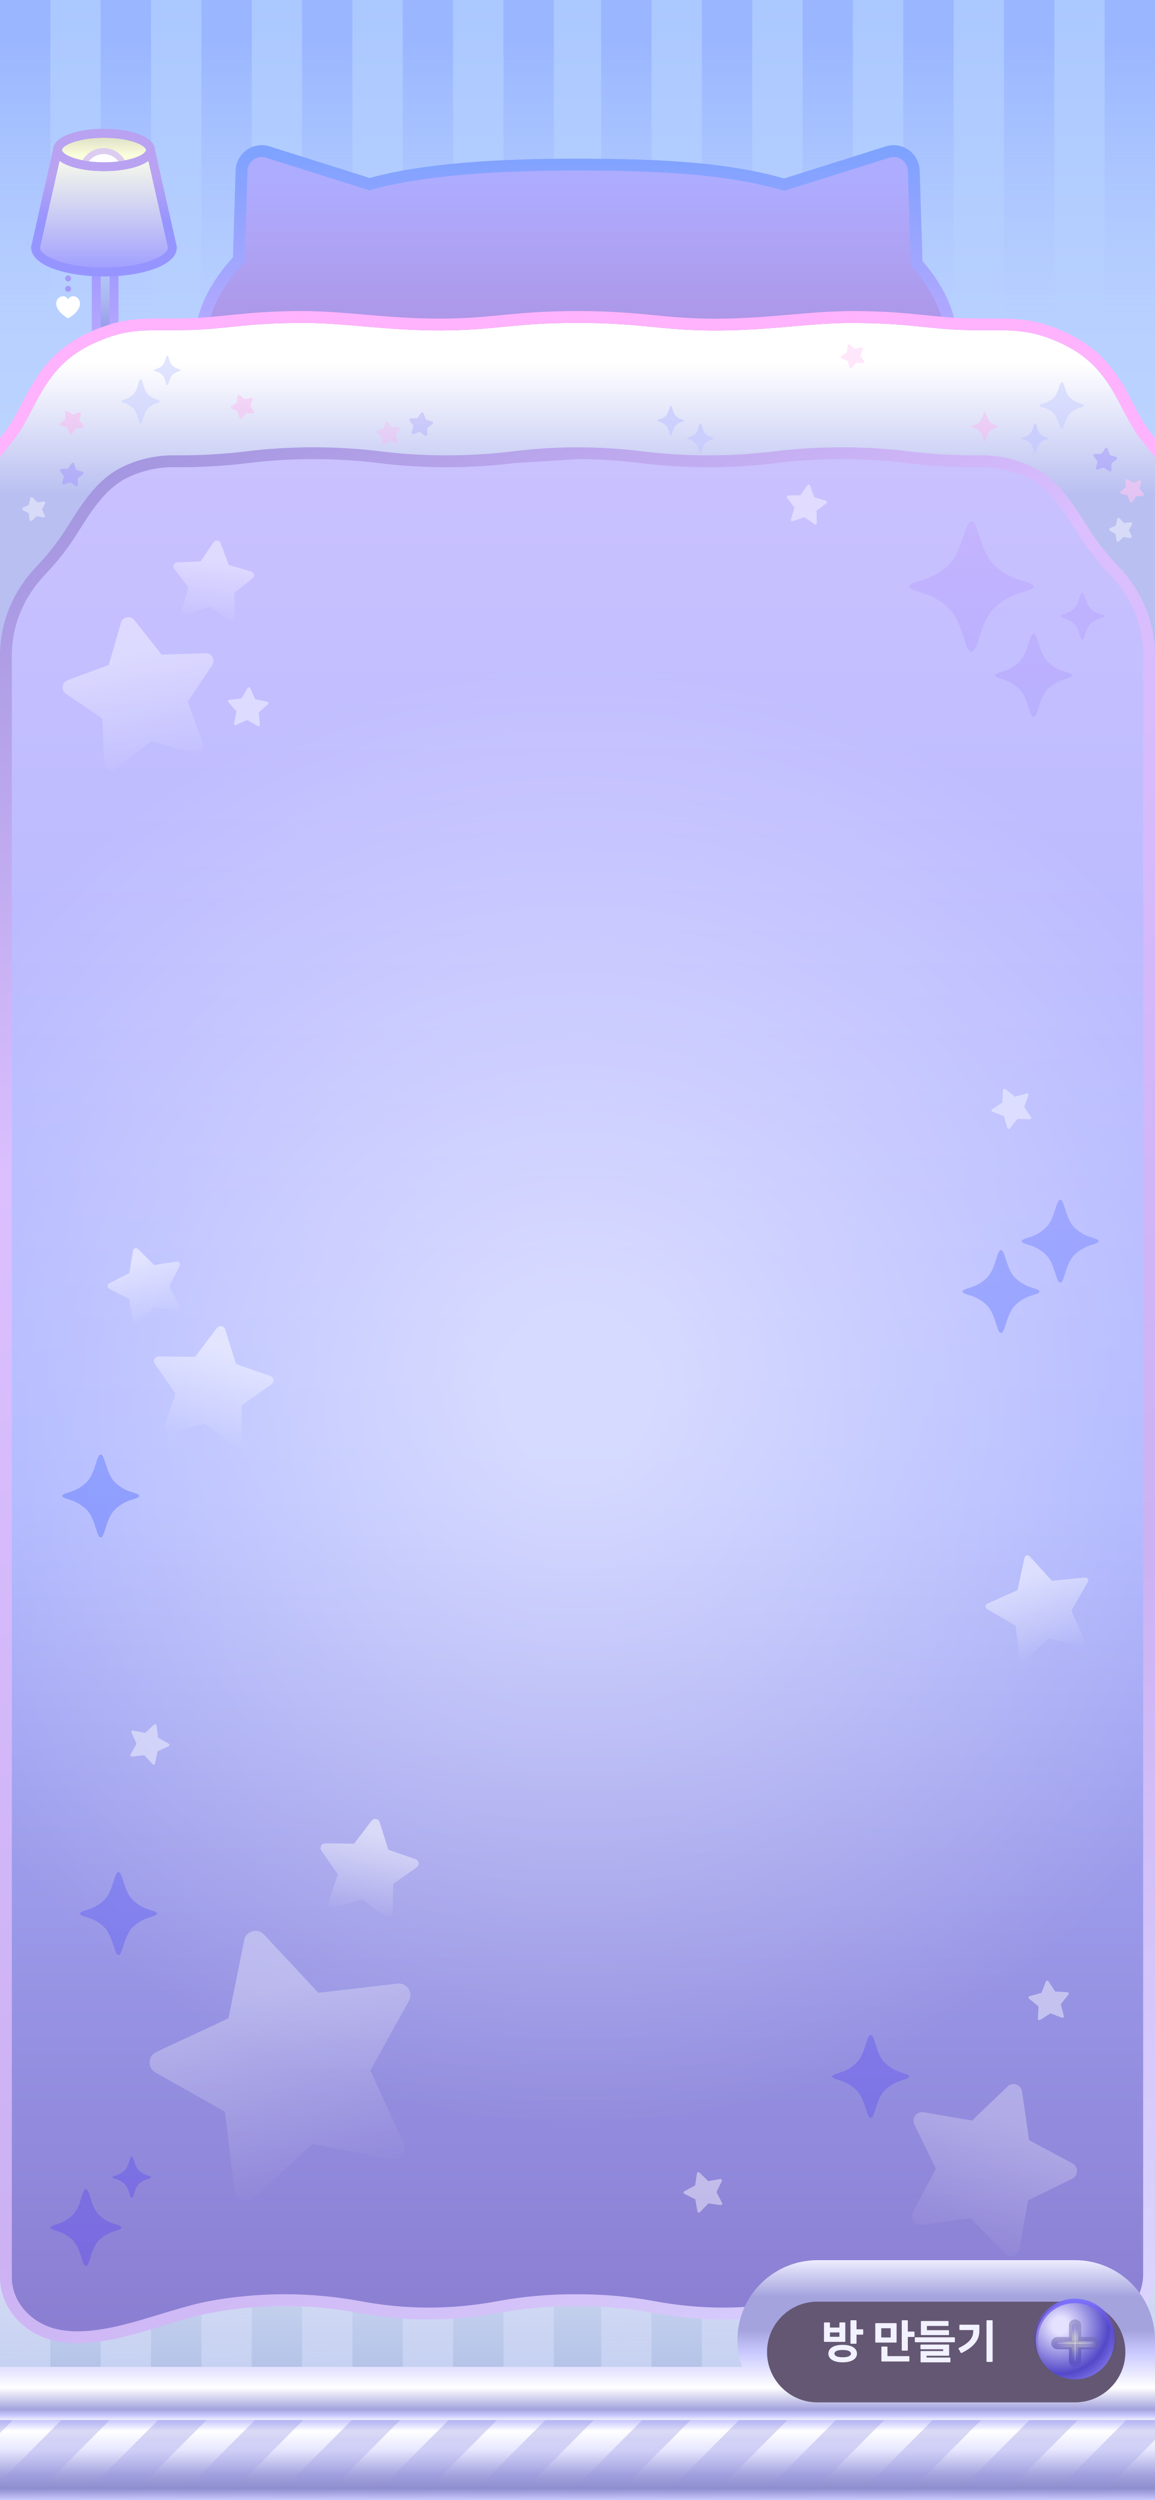 <svg width="390" height="844" viewBox="0 0 390 844" fill="none" xmlns="http://www.w3.org/2000/svg">
<g clip-path="url(#clip0_1462_6127)">
<rect width="390" height="844" fill="url(#paint0_linear_1462_6127)"/>
<path fill-rule="evenodd" clip-rule="evenodd" d="M17 0H0V193H17V0ZM51 0H34V193H51V0ZM68 0H85V193H68V0ZM119 0H102V193H119V0ZM136 0H153V193H136V0ZM187 0H170V193H187V0ZM203 0H220V193H203V0ZM254 0H237V193H254V0ZM271 0H288V193H271V0ZM322 0H305V193H322V0ZM339 0H356V193H339V0ZM390 0H373V193H390V0Z" fill="url(#paint1_linear_1462_6127)"/>
<path fill-rule="evenodd" clip-rule="evenodd" d="M81.564 57.616L80.642 87.65C72.834 96.032 68.094 105.317 68 114H321C320.911 105.751 316.63 96.96 309.511 88.917L308.55 57.616C308.409 53.098 304.012 49.962 299.715 51.319L264.81 62.336C246.386 57.04 225.32 55.565 194.5 55.565C168.953 55.565 143.06 57.009 124.776 62.169L90.399 51.319C86.102 49.962 81.705 53.098 81.564 57.616Z" fill="url(#paint2_linear_1462_6127)" stroke="url(#paint3_linear_1462_6127)" stroke-width="4" stroke-miterlimit="10" stroke-linecap="round"/>
<rect x="32.5" y="79.5" width="6" height="58" fill="url(#paint4_linear_1462_6127)" stroke="url(#paint5_linear_1462_6127)" stroke-width="3"/>
<path opacity="0.6" fill-rule="evenodd" clip-rule="evenodd" d="M17 838H0V743H17V838ZM51 838H34V743H51V838ZM68 838H85V743H68V838ZM119 838H102V743H119V838ZM136 838H153V743H136V838ZM187 838H170V743H187V838ZM203 838H220V743H203V838ZM254 838H237V743H254V838ZM271 838H288V743H271V838ZM322 838H305V743H322V838ZM339 838H356V743H339V838ZM390 838H373V743H390V838Z" fill="url(#paint6_linear_1462_6127)"/>
<path d="M385.29 148.461C377.677 138.728 375.748 124.695 359.921 116.706C344.693 109.018 337.589 112.606 319.324 111.072C308.133 110.13 303.667 109.198 289.378 109.028C274.151 108.847 259.862 111.634 241.167 111.594C223.222 111.534 216.308 109.008 194.995 109.008C173.682 109.008 166.768 111.523 148.813 111.564C130.118 111.624 115.829 108.837 100.602 109.008C86.323 109.178 81.857 110.11 70.656 111.052C52.391 112.606 45.287 109.008 30.059 116.696C14.232 124.685 12.293 138.718 4.69 148.451C-5.812 161.883 -8 161.783 -8 182.782V245H0V223.78C0 204.293 8.407 198.54 17.889 186.361C27.371 174.182 30.569 163.908 41.74 159.207C54.429 153.874 57.966 156.38 73.714 155.107C88.032 153.944 91.319 152.39 105.688 152.541C120.086 152.691 135.214 155.668 149.612 155.839C161.502 155.979 175.211 153.052 195.005 153.052C214.799 153.052 228.498 155.979 240.398 155.839C254.796 155.668 269.924 152.691 284.322 152.541C298.681 152.39 301.978 153.944 316.296 155.107C332.044 156.38 335.581 153.874 348.27 159.207C359.441 163.908 362.639 174.172 372.121 186.361C381.603 198.54 390 204.293 390 223.78V224.221V244.99H398V182.772C398 161.773 395.812 161.873 385.31 148.451L385.29 148.461Z" fill="url(#paint7_linear_1462_6127)"/>
<path d="M101.96 109.01C116.52 109.01 130.37 111.57 148.22 111.57C148.42 111.57 148.62 111.57 148.82 111.57C166.78 111.53 173.69 109.01 195 109.01C216.31 109.01 223.23 111.54 241.17 111.6C241.3 111.6 241.44 111.6 241.57 111.6C259.48 111.6 273.36 109.02 287.95 109.03C288.43 109.03 288.9 109.03 289.38 109.03C303.67 109.2 308.14 110.13 319.33 111.07C323.88 111.45 327.73 111.52 331.19 111.52C332.96 111.52 334.62 111.5 336.22 111.5C344.08 111.5 350.42 111.91 359.93 116.7C375.76 124.69 377.69 138.72 385.3 148.46H385.32C395.82 161.87 398.01 161.77 398.01 182.77V244.99H390.01V223.78C390.01 204.29 381.61 198.54 372.13 186.36C362.65 174.17 359.45 163.91 348.28 159.21C335.59 153.88 332.05 156.38 316.31 155.11C302.64 154 299.02 152.53 286.22 152.53C285.61 152.53 284.98 152.53 284.33 152.54C269.93 152.69 254.8 155.67 240.41 155.84C240.13 155.84 239.85 155.84 239.57 155.84C227.86 155.84 214.35 153.05 195.02 153.05C175.69 153.05 162.16 155.84 150.46 155.84C150.18 155.84 149.9 155.84 149.62 155.84C135.22 155.67 120.09 152.69 105.7 152.54C105.05 152.54 104.42 152.53 103.81 152.53C91.01 152.53 87.39 154 73.72 155.11C57.97 156.38 54.44 153.88 41.75 159.21C30.58 163.91 27.38 174.19 17.9 186.36C8.42 198.54 0.01 204.29 0.01 223.78V245H-8V182.78C-8 161.78 -5.81 161.88 4.69 148.45C12.29 138.72 14.23 124.68 30.06 116.69C39.59 111.88 45.93 111.49 53.82 111.49C55.36 111.49 56.96 111.5 58.64 111.5C62.14 111.5 66.04 111.44 70.65 111.04C81.85 110.1 86.32 109.17 100.6 109C101.05 109 101.5 109 101.95 109M101.95 105C101.48 105 101.02 105 100.55 105C90.04 105.13 84.61 105.67 78.34 106.3C75.9 106.55 73.38 106.8 70.32 107.06C65.74 107.45 61.85 107.5 58.65 107.5C57.79 107.5 56.96 107.5 56.14 107.5C55.35 107.5 54.58 107.5 53.82 107.5C45.65 107.5 38.59 107.91 28.25 113.13C16.29 119.16 11.51 128.31 7.29 136.38C5.46 139.89 3.72 143.2 1.53 146C0.3 147.57 -0.83 148.97 -1.82 150.21C-10.06 160.45 -12 163.6 -12 182.79V249.01H4V236.4V223.79C4 209.24 8.78 203.56 16.02 194.96C17.64 193.04 19.31 191.06 21.05 188.82C24.02 185 26.41 181.35 28.52 178.12C33.23 170.91 36.63 165.7 43.3 162.9C51.15 159.6 54.85 159.58 61.57 159.56C64.79 159.55 68.8 159.53 74.04 159.1C79.36 158.67 83.2 158.18 86.58 157.75C91.93 157.07 96.16 156.53 103.81 156.53C104.41 156.53 105.02 156.53 105.66 156.53C112.69 156.6 120.13 157.39 127.32 158.16C134.64 158.94 142.22 159.74 149.58 159.83C149.87 159.83 150.17 159.83 150.47 159.83C155.78 159.83 161.26 159.3 167.6 158.68C175.45 157.91 184.35 157.04 195.03 157.04C205.71 157.04 214.6 157.91 222.45 158.68C228.79 159.3 234.27 159.83 239.58 159.83C239.88 159.83 240.17 159.83 240.47 159.83C247.83 159.74 255.4 158.94 262.73 158.16C269.92 157.4 277.36 156.61 284.39 156.53C285.03 156.53 285.64 156.53 286.24 156.53C293.88 156.53 298.11 157.07 303.46 157.75C306.84 158.18 310.68 158.67 316 159.1C321.24 159.52 325.25 159.54 328.47 159.56C335.19 159.59 338.89 159.61 346.75 162.91C353.42 165.72 356.82 170.93 361.53 178.14C363.64 181.36 366.02 185.02 368.99 188.83C370.73 191.06 372.39 193.04 374.01 194.96C381.25 203.56 386.03 209.24 386.03 223.79L386 236.395V249H402.03V182.78C402.03 163.59 400.08 160.44 391.84 150.2C390.84 148.96 389.71 147.56 388.49 145.99L387.79 145.1C385.91 142.5 384.35 139.51 382.7 136.37C378.48 128.31 373.7 119.17 361.75 113.14C351.41 107.92 344.37 107.51 336.24 107.51C335.45 107.51 334.65 107.51 333.83 107.51C332.98 107.51 332.11 107.51 331.21 107.51C328.06 107.51 324.22 107.46 319.69 107.08C316.64 106.82 314.12 106.57 311.68 106.32C305.4 105.69 299.98 105.14 289.45 105.02C288.96 105.02 288.46 105.02 287.97 105.02C280.88 105.02 274.06 105.6 266.84 106.22C258.97 106.89 250.83 107.59 241.59 107.59H241.2C232.88 107.56 227 106.99 220.78 106.39C213.7 105.72 206.4 105.01 194.99 105.01C183.58 105.01 176.34 105.71 169.29 106.38C163.05 106.98 157.15 107.54 148.8 107.56H148.21C139 107.56 130.89 106.87 123.04 106.2C115.84 105.59 109.04 105.01 101.96 105.01L101.95 105Z" fill="url(#paint8_linear_1462_6127)"/>
<path d="M23.002 107.427C22.938 107.427 22.861 107.404 22.771 107.358C22.682 107.312 22.593 107.259 22.506 107.2C21.801 106.739 21.185 106.253 20.657 105.743C20.131 105.231 19.724 104.704 19.434 104.163C19.145 103.62 19 103.074 19 102.526C19 102.146 19.06 101.803 19.181 101.495C19.304 101.185 19.472 100.919 19.684 100.696C19.897 100.473 20.142 100.301 20.419 100.181C20.698 100.06 20.995 100 21.31 100C21.703 100 22.04 100.099 22.322 100.296C22.606 100.491 22.833 100.745 23.002 101.057C23.171 100.745 23.397 100.491 23.678 100.296C23.963 100.099 24.301 100 24.693 100C25.006 100 25.302 100.06 25.581 100.181C25.861 100.301 26.106 100.473 26.316 100.696C26.528 100.919 26.695 101.185 26.816 101.495C26.939 101.803 27 102.146 27 102.526C27 103.074 26.855 103.62 26.566 104.163C26.276 104.704 25.869 105.231 25.343 105.743C24.818 106.253 24.203 106.739 23.498 107.2C23.411 107.259 23.322 107.312 23.233 107.358C23.143 107.404 23.066 107.427 23.002 107.427Z" fill="white"/>
<path d="M58.221 83.54C58.221 88.126 47.874 91.843 35.111 91.843C22.348 91.843 12 88.126 12 83.54L19.417 50.636H50.801L58.221 83.54Z" fill="url(#paint9_linear_1462_6127)" stroke="url(#paint10_linear_1462_6127)" stroke-width="3"/>
<path d="M35.114 56.278C43.78 56.278 50.805 53.754 50.805 50.639C50.805 47.525 43.78 45 35.114 45C26.449 45 19.424 47.525 19.424 50.639C19.424 53.754 26.449 56.278 35.114 56.278Z" fill="url(#paint11_linear_1462_6127)" stroke="#B9A2F1" stroke-width="3"/>
<path d="M173.443 154.346L173.442 154.346C159.336 156.111 143.375 156.252 128.155 154.346C113.277 152.483 97.29 152.621 83.501 154.346L83.5 154.346C75.753 155.314 67.341 155.795 58.821 155.712C53.074 155.658 47.472 156.93 42.375 159.348C34.605 163.035 29.706 170.486 24.577 178.715L24.577 178.715C20.889 184.631 17.22 188.991 13.72 192.662C6.236 200.513 2 210.574 2 221.364V768.747C2 778.52 9.802 786.6 19.76 788.448C27.689 789.92 36.424 788.337 45.328 785.907C48.487 785.044 51.613 784.092 54.714 783.147C55.975 782.763 57.233 782.379 58.487 782.004C62.789 780.716 67.022 779.53 71.026 778.787C78.929 777.318 87.451 776.499 96.128 776.499C104.805 776.499 113.327 777.318 121.23 778.787C136.566 781.632 151.948 781.858 168.495 778.787C177.025 777.2 185.853 776.47 194.52 776.499C203.185 776.473 212.013 777.204 220.542 778.787C237.09 781.858 252.471 781.632 267.808 778.787C275.711 777.318 284.233 776.499 292.91 776.499C301.587 776.499 310.109 777.318 318.012 778.787C322.016 779.53 326.249 780.716 330.55 782.004C331.804 782.379 333.062 782.762 334.324 783.147C337.425 784.092 340.55 785.044 343.71 785.907C352.614 788.337 361.349 789.92 369.278 788.448C379.752 786.504 388 778.031 388 767.749V221.364C388 210.574 383.764 200.512 376.28 192.662C372.779 188.99 369.11 184.631 365.423 178.715C360.294 170.486 355.395 163.035 347.625 159.348C342.528 156.93 336.926 155.658 331.179 155.712L331.179 155.712C322.656 155.791 314.248 155.314 306.5 154.346L306.499 154.346C292.71 152.621 276.723 152.483 261.845 154.346C246.625 156.252 230.664 156.111 216.558 154.346L216.557 154.346C209.77 153.496 202.453 153.004 195.002 153.004L173.443 154.346ZM173.443 154.346C180.227 153.496 187.543 153.004 194.998 153.004L173.443 154.346Z" fill="url(#paint12_linear_1462_6127)"/>
<path d="M173.443 154.346L173.442 154.346C159.336 156.111 143.375 156.252 128.155 154.346C113.277 152.483 97.29 152.621 83.501 154.346L83.5 154.346C75.753 155.314 67.341 155.795 58.821 155.712C53.074 155.658 47.472 156.93 42.375 159.348C34.605 163.035 29.706 170.486 24.577 178.715L24.577 178.715C20.889 184.631 17.22 188.991 13.72 192.662C6.236 200.513 2 210.574 2 221.364V768.747C2 778.52 9.802 786.6 19.76 788.448C27.689 789.92 36.424 788.337 45.328 785.907C48.487 785.044 51.613 784.092 54.714 783.147C55.975 782.763 57.233 782.379 58.487 782.004C62.789 780.716 67.022 779.53 71.026 778.787C78.929 777.318 87.451 776.499 96.128 776.499C104.805 776.499 113.327 777.318 121.23 778.787C136.566 781.632 151.948 781.858 168.495 778.787C177.025 777.2 185.853 776.47 194.52 776.499C203.185 776.473 212.013 777.204 220.542 778.787C237.09 781.858 252.471 781.632 267.808 778.787C275.711 777.318 284.233 776.499 292.91 776.499C301.587 776.499 310.109 777.318 318.012 778.787C322.016 779.53 326.249 780.716 330.55 782.004C331.804 782.379 333.062 782.762 334.324 783.147C337.425 784.092 340.55 785.044 343.71 785.907C352.614 788.337 361.349 789.92 369.278 788.448C379.752 786.504 388 778.031 388 767.749V221.364C388 210.574 383.764 200.512 376.28 192.662C372.779 188.99 369.11 184.631 365.423 178.715C360.294 170.486 355.395 163.035 347.625 159.348C342.528 156.93 336.926 155.658 331.179 155.712L331.179 155.712C322.656 155.791 314.248 155.314 306.5 154.346L306.499 154.346C292.71 152.621 276.723 152.483 261.845 154.346C246.625 156.252 230.664 156.111 216.558 154.346L216.557 154.346C209.77 153.496 202.453 153.004 195.002 153.004L173.443 154.346ZM173.443 154.346C180.227 153.496 187.543 153.004 194.998 153.004L173.443 154.346Z" fill="url(#paint13_radial_1462_6127)" fill-opacity="0.5"/>
<path d="M173.443 154.346L173.442 154.346C159.336 156.111 143.375 156.252 128.155 154.346C113.277 152.483 97.29 152.621 83.501 154.346L83.5 154.346C75.753 155.314 67.341 155.795 58.821 155.712C53.074 155.658 47.472 156.93 42.375 159.348C34.605 163.035 29.706 170.486 24.577 178.715L24.577 178.715C20.889 184.631 17.22 188.991 13.72 192.662C6.236 200.513 2 210.574 2 221.364V768.747C2 778.52 9.802 786.6 19.76 788.448C27.689 789.92 36.424 788.337 45.328 785.907C48.487 785.044 51.613 784.092 54.714 783.147C55.975 782.763 57.233 782.379 58.487 782.004C62.789 780.716 67.022 779.53 71.026 778.787C78.929 777.318 87.451 776.499 96.128 776.499C104.805 776.499 113.327 777.318 121.23 778.787C136.566 781.632 151.948 781.858 168.495 778.787C177.025 777.2 185.853 776.47 194.52 776.499C203.185 776.473 212.013 777.204 220.542 778.787C237.09 781.858 252.471 781.632 267.808 778.787C275.711 777.318 284.233 776.499 292.91 776.499C301.587 776.499 310.109 777.318 318.012 778.787C322.016 779.53 326.249 780.716 330.55 782.004C331.804 782.379 333.062 782.762 334.324 783.147C337.425 784.092 340.55 785.044 343.71 785.907C352.614 788.337 361.349 789.92 369.278 788.448C379.752 786.504 388 778.031 388 767.749V221.364C388 210.574 383.764 200.512 376.28 192.662C372.779 188.99 369.11 184.631 365.423 178.715C360.294 170.486 355.395 163.035 347.625 159.348C342.528 156.93 336.926 155.658 331.179 155.712L331.179 155.712C322.656 155.791 314.248 155.314 306.5 154.346L306.499 154.346C292.71 152.621 276.723 152.483 261.845 154.346C246.625 156.252 230.664 156.111 216.558 154.346L216.557 154.346C209.77 153.496 202.453 153.004 195.002 153.004L173.443 154.346ZM173.443 154.346C180.227 153.496 187.543 153.004 194.998 153.004L173.443 154.346Z" stroke="url(#paint14_linear_1462_6127)" stroke-width="4" stroke-miterlimit="10"/>
<g opacity="0.8" filter="url(#filter0_f_1462_6127)">
<path d="M82.453 654.958C83.079 651.843 86.966 650.742 89.134 653.065L107.495 672.743L134.229 669.634C137.385 669.267 139.634 672.624 138.094 675.403L125.053 698.946L136.271 723.412C137.595 726.3 135.098 729.475 131.979 728.87L105.558 723.742L85.757 741.971C83.419 744.123 79.627 742.73 79.239 739.576L75.951 712.864L52.496 699.665C49.727 698.107 49.88 694.07 52.759 692.726L77.149 681.344L82.453 654.958Z" fill="url(#paint15_linear_1462_6127)"/>
</g>
<g opacity="0.67" filter="url(#filter1_f_1462_6127)">
<path d="M73.26 448.295C74.042 447.262 75.663 447.546 76.048 448.783L79.687 460.496L91.275 464.514C92.499 464.938 92.73 466.568 91.673 467.315L81.658 474.396L81.417 486.659C81.392 487.954 79.913 488.677 78.875 487.903L69.046 480.566L57.309 484.127C56.07 484.503 54.925 483.32 55.341 482.094L59.282 470.478L52.268 460.416C51.528 459.354 52.299 457.899 53.593 457.916L65.858 458.074L73.26 448.295Z" fill="url(#paint16_linear_1462_6127)"/>
</g>
<g opacity="0.67" filter="url(#filter2_f_1462_6127)">
<path d="M125.43 614.66C126.212 613.628 127.833 613.912 128.217 615.148L131.101 624.429L140.283 627.613C141.506 628.037 141.738 629.667 140.68 630.414L132.745 636.025L132.555 645.741C132.529 647.036 131.05 647.759 130.013 646.985L122.225 641.171L112.925 643.993C111.686 644.369 110.541 643.186 110.957 641.96L114.079 632.757L108.522 624.784C107.782 623.722 108.553 622.267 109.847 622.284L119.565 622.409L125.43 614.66Z" fill="url(#paint17_linear_1462_6127)"/>
</g>
<g opacity="0.67" filter="url(#filter3_f_1462_6127)">
<path d="M44.919 422.178C45.051 421.377 46.033 421.061 46.608 421.634L52.048 427.065L59.647 425.907C60.45 425.785 61.054 426.622 60.686 427.345L57.202 434.197L60.652 441.067C61.016 441.792 60.407 442.626 59.605 442.499L52.012 441.303L46.544 446.707C45.967 447.277 44.986 446.956 44.859 446.154L43.65 438.563L36.821 435.033C36.1 434.66 36.103 433.628 36.826 433.259L43.672 429.764L44.919 422.178Z" fill="url(#paint18_linear_1462_6127)"/>
</g>
<g opacity="0.67" filter="url(#filter4_f_1462_6127)">
<path d="M345.949 525.821C346.12 525.027 347.116 524.76 347.661 525.361L355.205 533.674L366.372 532.533C367.179 532.45 367.742 533.315 367.339 534.02L361.763 543.763L366.3 554.031C366.628 554.773 365.979 555.575 365.184 555.41L354.195 553.118L345.831 560.605C345.227 561.147 344.263 560.777 344.175 559.97L342.959 548.811L333.254 543.17C332.552 542.763 332.606 541.732 333.346 541.399L343.583 536.794L345.949 525.821Z" fill="url(#paint19_linear_1462_6127)"/>
</g>
<g opacity="0.67" filter="url(#filter5_f_1462_6127)">
<path d="M72.108 183.063C72.735 182.141 74.142 182.314 74.527 183.361L77.232 190.73L84.77 192.922C85.84 193.234 86.11 194.626 85.234 195.315L79.061 200.165L79.305 208.011C79.34 209.126 78.1 209.812 77.174 209.191L70.653 204.82L63.267 207.477C62.217 207.854 61.181 206.887 61.485 205.814L63.627 198.262L58.819 192.058C58.135 191.177 58.735 189.892 59.849 189.85L67.694 189.554L72.108 183.063Z" fill="url(#paint20_linear_1462_6127)"/>
</g>
<g opacity="0.67" filter="url(#filter6_f_1462_6127)">
<path d="M40.841 210.233C41.425 208.206 44.056 207.689 45.364 209.345L54.568 220.997L69.409 220.499C71.517 220.428 72.822 222.771 71.651 224.526L63.413 236.881L68.473 250.841C69.192 252.824 67.367 254.789 65.336 254.219L51.041 250.202L39.327 259.327C37.663 260.624 35.23 259.495 35.145 257.388L34.548 242.551L22.249 234.23C20.502 233.048 20.824 230.386 22.802 229.654L36.728 224.501L40.841 210.233Z" fill="url(#paint21_linear_1462_6127)"/>
</g>
<g opacity="0.8" filter="url(#filter7_f_1462_6127)">
<path d="M340.216 704.36C341.919 702.724 344.758 703.7 345.096 706.037L347.475 722.487L362.131 730.33C364.213 731.444 364.162 734.446 362.044 735.489L347.134 742.836L344.204 759.198C343.788 761.522 340.917 762.402 339.271 760.71L327.676 748.799L311.209 751.069C308.871 751.391 307.147 748.933 308.247 746.844L315.991 732.136L308.745 717.177C307.715 715.052 309.521 712.653 311.847 713.054L328.228 715.875L340.216 704.36Z" fill="url(#paint22_linear_1462_6127)"/>
</g>
<circle cx="23" cy="94" r="1" fill="#A49AFA"/>
<circle cx="23" cy="97.5" r="1" fill="#A49AFA"/>
<g opacity="0.67" filter="url(#filter8_f_1462_6127)">
<path fill-rule="evenodd" clip-rule="evenodd" d="M325.38 180.755C324.347 183.926 323.03 187.971 320.44 190.548C317.78 193.196 314.56 194.806 312.46 195.516C311.976 195.68 311.44 195.84 310.899 196.002C308.982 196.576 307 197.17 307 198C307 198.83 308.982 199.424 310.899 199.998C311.44 200.16 311.976 200.32 312.46 200.484C314.56 201.194 317.78 202.804 320.44 205.452C323.03 208.029 324.347 212.074 325.38 215.245C326.257 217.937 326.929 220 328 220C329.071 220 329.743 217.937 330.62 215.245C331.653 212.074 332.97 208.029 335.56 205.452C338.22 202.804 341.44 201.194 343.54 200.484C344.024 200.32 344.56 200.16 345.101 199.998C347.018 199.424 349 198.83 349 198C349 197.17 347.018 196.576 345.101 196.002C344.56 195.84 344.024 195.68 343.54 195.516C341.44 194.806 338.22 193.196 335.56 190.548C332.97 187.971 331.653 183.926 330.62 180.755L330.62 180.755C329.743 178.063 329.071 176 328 176C326.929 176 326.257 178.063 325.38 180.755L325.38 180.755ZM364.513 201.804C364.142 202.943 363.669 204.396 362.738 205.323C361.783 206.274 360.626 206.853 359.871 207.108C359.697 207.166 359.505 207.224 359.31 207.282C358.621 207.488 357.909 207.702 357.909 208C357.909 208.298 358.621 208.512 359.31 208.718C359.505 208.776 359.697 208.834 359.871 208.892C360.626 209.147 361.783 209.726 362.738 210.677C363.669 211.604 364.142 213.057 364.513 214.196C364.828 215.164 365.07 215.905 365.455 215.905C365.84 215.905 366.081 215.164 366.396 214.196C366.767 213.057 367.241 211.604 368.171 210.677C369.127 209.726 370.284 209.147 371.038 208.892C371.212 208.834 371.405 208.776 371.599 208.718C372.288 208.512 373 208.298 373 208C373 207.702 372.288 207.488 371.599 207.282C371.405 207.224 371.212 207.166 371.038 207.108C370.284 206.853 369.127 206.274 368.171 205.323C367.241 204.396 366.767 202.943 366.396 201.804C366.081 200.836 365.84 200.095 365.455 200.095C365.07 200.095 364.828 200.836 364.513 201.804ZM344.32 223.258C345.923 221.618 346.739 219.044 347.378 217.026C347.921 215.313 348.337 214 349 214C349.663 214 350.079 215.313 350.622 217.026C351.261 219.044 352.077 221.618 353.68 223.258C355.327 224.943 357.32 225.968 358.62 226.419C358.92 226.524 359.251 226.626 359.586 226.729C360.773 227.094 362 227.472 362 228C362 228.528 360.773 228.906 359.586 229.271L359.586 229.271C359.251 229.375 358.92 229.477 358.62 229.581C357.32 230.032 355.327 231.057 353.68 232.742C352.077 234.382 351.261 236.956 350.622 238.974C350.079 240.687 349.663 242 349 242C348.337 242 347.921 240.687 347.378 238.974C346.739 236.956 345.923 234.382 344.32 232.742C342.673 231.057 340.68 230.032 339.38 229.581C339.08 229.477 338.749 229.375 338.414 229.271L338.414 229.271C337.227 228.906 336 228.528 336 228C336 227.472 337.227 227.094 338.414 226.729C338.749 226.626 339.08 226.524 339.38 226.419C340.68 225.968 342.673 224.943 344.32 223.258ZM336.378 425.026C335.739 427.044 334.923 429.618 333.32 431.258C331.673 432.943 329.68 433.968 328.38 434.419C328.081 434.523 327.75 434.625 327.416 434.728L327.414 434.729C326.227 435.094 325 435.472 325 436C325 436.528 326.227 436.906 327.414 437.271L327.416 437.272C327.75 437.375 328.081 437.477 328.38 437.581C329.68 438.032 331.673 439.057 333.32 440.742C334.923 442.382 335.739 444.956 336.378 446.974C336.921 448.687 337.337 450 338 450C338.663 450 339.079 448.687 339.622 446.974C340.261 444.956 341.077 442.382 342.68 440.742C344.327 439.057 346.32 438.032 347.62 437.581C347.919 437.477 348.25 437.375 348.584 437.272L348.586 437.271C349.773 436.906 351 436.528 351 436C351 435.472 349.773 435.094 348.586 434.729L348.584 434.728C348.25 434.625 347.919 434.523 347.62 434.419C346.32 433.968 344.327 432.943 342.68 431.258C341.077 429.618 340.261 427.044 339.622 425.026C339.079 423.313 338.663 422 338 422C337.337 422 336.921 423.313 336.378 425.026ZM353.32 414.258C354.923 412.618 355.739 410.044 356.378 408.026C356.921 406.313 357.337 405 358 405C358.663 405 359.079 406.313 359.622 408.026C360.261 410.044 361.077 412.618 362.68 414.258C364.327 415.943 366.32 416.968 367.62 417.419C367.92 417.523 368.251 417.626 368.586 417.729L368.586 417.729C369.773 418.094 371 418.472 371 419C371 419.528 369.773 419.906 368.586 420.271C368.251 420.374 367.92 420.476 367.62 420.581C366.32 421.032 364.327 422.057 362.68 423.742C361.077 425.382 360.261 427.956 359.622 429.974C359.079 431.687 358.663 433 358 433C357.337 433 356.921 431.687 356.378 429.974C355.739 427.956 354.923 425.382 353.32 423.742C351.673 422.057 349.68 421.032 348.38 420.581C348.08 420.477 347.749 420.374 347.414 420.271L347.414 420.271C346.227 419.906 345 419.528 345 419C345 418.472 346.227 418.094 347.414 417.729L347.414 417.729C347.749 417.626 348.08 417.523 348.38 417.419C349.68 416.968 351.673 415.943 353.32 414.258ZM32.378 494.026C31.739 496.044 30.923 498.618 29.32 500.258C27.673 501.943 25.68 502.968 24.38 503.419C24.081 503.523 23.75 503.625 23.416 503.728H23.416L23.415 503.728L23.415 503.728L23.414 503.729C22.227 504.094 21 504.472 21 505C21 505.528 22.227 505.906 23.414 506.271L23.415 506.272L23.415 506.272L23.416 506.272C23.75 506.375 24.081 506.477 24.38 506.581C25.68 507.032 27.673 508.057 29.32 509.742C30.923 511.382 31.739 513.956 32.378 515.974C32.921 517.687 33.337 519 34 519C34.663 519 35.079 517.687 35.622 515.974C36.261 513.956 37.077 511.382 38.68 509.742C40.327 508.057 42.32 507.032 43.62 506.581C43.92 506.477 44.251 506.374 44.586 506.271C45.773 505.906 47 505.528 47 505C47 504.472 45.773 504.094 44.586 503.729L44.585 503.728L44.585 503.728C44.25 503.625 43.919 503.523 43.62 503.419C42.32 502.968 40.327 501.943 38.68 500.258C37.077 498.618 36.261 496.044 35.622 494.026C35.079 492.313 34.663 491 34 491C33.337 491 32.921 492.313 32.378 494.026ZM289.32 696.258C290.923 694.618 291.739 692.044 292.378 690.026C292.921 688.313 293.337 687 294 687C294.663 687 295.079 688.313 295.622 690.026C296.261 692.044 297.077 694.618 298.68 696.258C300.327 697.943 302.32 698.968 303.62 699.419C303.919 699.523 304.249 699.625 304.583 699.728L304.586 699.729C305.773 700.094 307 700.472 307 701C307 701.528 305.773 701.906 304.586 702.271L304.583 702.272C304.249 702.375 303.919 702.477 303.62 702.581C302.32 703.032 300.327 704.057 298.68 705.742C297.077 707.382 296.261 709.956 295.622 711.974C295.079 713.687 294.663 715 294 715C293.337 715 292.921 713.687 292.378 711.974C291.739 709.956 290.923 707.382 289.32 705.742C287.673 704.057 285.68 703.032 284.38 702.581C284.08 702.476 283.749 702.374 283.414 702.271C282.227 701.906 281 701.528 281 701C281 700.472 282.227 700.094 283.414 699.729L283.417 699.728C283.751 699.625 284.081 699.523 284.38 699.419C285.68 698.968 287.673 697.943 289.32 696.258ZM38.378 635.026C37.739 637.044 36.923 639.618 35.32 641.258C33.673 642.943 31.68 643.968 30.38 644.419C30.081 644.523 29.75 644.625 29.415 644.728L29.415 644.728L29.414 644.729C28.227 645.094 27 645.472 27 646C27 646.528 28.227 646.906 29.414 647.271L29.415 647.272L29.415 647.272C29.75 647.375 30.081 647.477 30.38 647.581C31.68 648.032 33.673 649.057 35.32 650.742C36.923 652.382 37.739 654.956 38.378 656.974C38.921 658.687 39.337 660 40 660C40.663 660 41.079 658.687 41.622 656.974C42.261 654.956 43.077 652.382 44.68 650.742C46.327 649.057 48.32 648.032 49.62 647.581C49.919 647.477 50.25 647.375 50.585 647.272L50.585 647.272L50.586 647.271C51.773 646.906 53 646.528 53 646C53 645.472 51.773 645.094 50.586 644.729L50.585 644.728L50.585 644.728C50.25 644.625 49.919 644.523 49.62 644.419C48.32 643.968 46.327 642.943 44.68 641.258C43.077 639.618 42.261 637.044 41.622 635.026C41.079 633.313 40.663 632 40 632C39.337 632 38.921 633.313 38.378 635.026ZM42.16 732.629C42.962 731.809 43.369 730.522 43.689 729.513C43.96 728.656 44.168 728 44.5 728C44.832 728 45.04 728.656 45.311 729.513C45.631 730.522 46.038 731.809 46.84 732.629C47.663 733.471 48.66 733.984 49.31 734.21C49.46 734.262 49.626 734.313 49.793 734.364C50.386 734.547 51 734.736 51 735C51 735.264 50.386 735.453 49.793 735.636C49.626 735.687 49.46 735.738 49.31 735.79C48.66 736.016 47.663 736.529 46.84 737.371C46.038 738.191 45.631 739.478 45.311 740.487C45.04 741.344 44.832 742 44.5 742C44.168 742 43.96 741.344 43.689 740.487C43.369 739.478 42.962 738.191 42.16 737.371C41.337 736.529 40.34 736.016 39.69 735.79C39.54 735.738 39.374 735.687 39.207 735.636C38.614 735.453 38 735.264 38 735C38 734.736 38.614 734.547 39.207 734.364C39.374 734.313 39.54 734.262 39.69 734.21C40.34 733.984 41.337 733.471 42.16 732.629ZM27.503 741.81C26.913 743.684 26.16 746.074 24.68 747.597C23.16 749.161 21.32 750.113 20.12 750.532C19.843 750.629 19.537 750.724 19.228 750.82C18.133 751.159 17 751.509 17 752C17 752.491 18.133 752.841 19.228 753.18C19.537 753.276 19.843 753.371 20.12 753.468C21.32 753.887 23.16 754.839 24.68 756.403C26.16 757.926 26.913 760.316 27.503 762.19C28.004 763.781 28.388 765 29 765C29.612 765 29.996 763.781 30.497 762.19C31.087 760.316 31.84 757.926 33.32 756.403C34.84 754.839 36.68 753.887 37.88 753.468C38.157 753.371 38.463 753.276 38.772 753.18C39.867 752.841 41 752.491 41 752C41 751.509 39.867 751.159 38.772 750.82C38.463 750.724 38.157 750.629 37.88 750.532C36.68 750.113 34.84 749.161 33.32 747.597C31.84 746.074 31.087 743.684 30.497 741.81C29.996 740.219 29.612 739 29 739C28.388 739 28.004 740.219 27.503 741.81Z" fill="url(#paint23_linear_1462_6127)"/>
</g>
<g opacity="0.5" filter="url(#filter9_f_1462_6127)">
<path d="M355.829 134.227C357.55 132.515 357.707 129 358.545 129C359.384 129 359.541 132.515 361.262 134.227C362.218 135.179 363.375 135.757 364.129 136.012C364.92 136.28 366.091 136.522 366.091 136.905C366.091 137.287 364.92 137.53 364.129 137.797C363.375 138.052 362.218 138.631 361.262 139.582C359.541 141.295 359.384 144.81 358.545 144.81C357.707 144.81 357.55 141.295 355.829 139.582C354.873 138.631 353.716 138.052 352.962 137.797C352.171 137.53 351 137.287 351 136.905C351 136.522 352.171 136.28 352.962 136.012C353.716 135.757 354.873 135.179 355.829 134.227Z" fill="#C6CBFF"/>
</g>
<g opacity="0.8" filter="url(#filter10_f_1462_6127)">
<path d="M347.88 146.306C348.906 145.223 349 143 349.5 143C350 143 350.094 145.223 351.12 146.306C351.69 146.908 352.38 147.274 352.83 147.435C353.302 147.605 354 147.758 354 148C354 148.242 353.302 148.395 352.83 148.565C352.38 148.726 351.69 149.092 351.12 149.694C350.094 150.777 350 153 349.5 153C349 153 348.906 150.777 347.88 149.694C347.31 149.092 346.62 148.726 346.17 148.565C345.698 148.395 345 148.242 345 148C345 147.758 345.698 147.605 346.17 147.435C346.62 147.274 347.31 146.908 347.88 146.306Z" fill="#C6CBFF"/>
</g>
<g opacity="0.5" filter="url(#filter11_f_1462_6127)">
<path d="M45.16 132.96C46.642 131.335 46.778 128 47.5 128C48.222 128 48.358 131.335 49.84 132.96C50.663 133.862 51.66 134.411 52.31 134.653C52.991 134.907 54 135.137 54 135.5C54 135.863 52.991 136.093 52.31 136.347C51.66 136.589 50.663 137.138 49.84 138.04C48.358 139.665 48.222 143 47.5 143C46.778 143 46.642 139.665 45.16 138.04C44.337 137.138 43.34 136.589 42.69 136.347C42.009 136.093 41 135.863 41 135.5C41 135.137 42.009 134.907 42.69 134.653C43.34 134.411 44.337 133.862 45.16 132.96Z" fill="#C6CBFF"/>
</g>
<g opacity="0.4" filter="url(#filter12_f_1462_6127)">
<path d="M330.88 142.306C331.906 141.223 332 139 332.5 139C333 139 333.094 141.223 334.12 142.306C334.69 142.908 335.38 143.274 335.83 143.435C336.302 143.605 337 143.758 337 144C337 144.242 336.302 144.395 335.83 144.565C335.38 144.726 334.69 145.092 334.12 145.694C333.094 146.777 333 149 332.5 149C332 149 331.906 146.777 330.88 145.694C330.31 145.092 329.62 144.726 329.17 144.565C328.698 144.395 328 144.242 328 144C328 143.758 328.698 143.605 329.17 143.435C329.62 143.274 330.31 142.908 330.88 142.306Z" fill="#FFAFF0"/>
</g>
<g opacity="0.76" filter="url(#filter13_f_1462_6127)">
<path d="M224.88 140.306C225.906 139.223 226 137 226.5 137C227 137 227.094 139.223 228.12 140.306C228.69 140.908 229.38 141.274 229.83 141.435C230.302 141.605 231 141.758 231 142C231 142.242 230.302 142.395 229.83 142.565C229.38 142.726 228.69 143.092 228.12 143.694C227.094 144.777 227 147 226.5 147C226 147 225.906 144.777 224.88 143.694C224.31 143.092 223.62 142.726 223.17 142.565C222.698 142.395 222 142.242 222 142C222 141.758 222.698 141.605 223.17 141.435C223.62 141.274 224.31 140.908 224.88 140.306Z" fill="#C6CBFF"/>
</g>
<g opacity="0.76" filter="url(#filter14_f_1462_6127)">
<path d="M234.88 146.306C235.906 145.223 236 143 236.5 143C237 143 237.094 145.223 238.12 146.306C238.69 146.908 239.38 147.274 239.83 147.435C240.302 147.605 241 147.758 241 148C241 148.242 240.302 148.395 239.83 148.565C239.38 148.726 238.69 149.092 238.12 149.694C237.094 150.777 237 153 236.5 153C236 153 235.906 150.777 234.88 149.694C234.31 149.092 233.62 148.726 233.17 148.565C232.698 148.395 232 148.242 232 148C232 147.758 232.698 147.605 233.17 147.435C233.62 147.274 234.31 146.908 234.88 146.306Z" fill="#C6CBFF"/>
</g>
<g opacity="0.5" filter="url(#filter15_f_1462_6127)">
<path d="M54.88 123.306C55.906 122.223 56 120 56.5 120C57 120 57.094 122.223 58.12 123.306C58.69 123.908 59.38 124.274 59.83 124.435C60.302 124.605 61 124.758 61 125C61 125.242 60.302 125.395 59.83 125.565C59.38 125.726 58.69 126.092 58.12 126.694C57.094 127.777 57 130 56.5 130C56 130 55.906 127.777 54.88 126.694C54.31 126.092 53.62 125.726 53.17 125.565C52.698 125.395 52 125.242 52 125C52 124.758 52.698 124.605 53.17 124.435C53.62 124.274 54.31 123.908 54.88 123.306Z" fill="#C6CBFF"/>
</g>
<g opacity="0.44" filter="url(#filter16_f_1462_6127)">
<path d="M83.593 232.225C83.797 231.873 84.314 231.9 84.481 232.271L86.172 236.034L90.205 236.904C90.602 236.99 90.737 237.49 90.435 237.763L87.379 240.534L87.798 244.638C87.839 245.043 87.405 245.325 87.052 245.122L83.472 243.073L79.699 244.739C79.326 244.903 78.924 244.578 79.007 244.179L79.85 240.141L77.1 237.067C76.828 236.764 77.014 236.281 77.418 236.237L81.519 235.791L83.593 232.225Z" fill="white"/>
</g>
<g opacity="0.44" filter="url(#filter17_f_1462_6127)">
<path d="M338.653 368.029C338.672 367.623 339.142 367.408 339.462 367.66L342.7 370.215L346.678 369.124C347.071 369.016 347.421 369.398 347.28 369.78L345.85 373.649L348.117 377.095C348.341 377.435 348.086 377.886 347.68 377.869L343.558 377.706L340.981 380.927C340.727 381.245 340.22 381.142 340.109 380.75L338.991 376.779L335.132 375.324C334.751 375.18 334.692 374.666 335.03 374.44L338.461 372.15L338.653 368.029Z" fill="white"/>
</g>
<g opacity="0.44" filter="url(#filter18_f_1462_6127)">
<path d="M52.028 582.2C52.327 581.925 52.813 582.104 52.862 582.508L53.365 586.602L56.959 588.626C57.314 588.826 57.294 589.343 56.925 589.515L53.187 591.258L52.372 595.302C52.292 595.701 51.794 595.842 51.517 595.544L48.703 592.527L44.606 593.002C44.202 593.049 43.914 592.619 44.111 592.263L46.111 588.655L44.393 584.905C44.223 584.535 44.543 584.128 44.943 584.206L48.992 584.993L52.028 582.2Z" fill="white"/>
</g>
<g opacity="0.44" filter="url(#filter19_f_1462_6127)">
<path d="M235.324 733.708C235.384 733.306 235.874 733.139 236.167 733.422L239.131 736.291L243.198 735.607C243.6 735.539 243.909 735.954 243.731 736.32L241.918 740.025L243.826 743.682C244.014 744.043 243.716 744.466 243.313 744.409L239.228 743.83L236.34 746.775C236.055 747.065 235.56 746.912 235.49 746.511L234.779 742.448L231.085 740.61C230.721 740.429 230.714 739.912 231.074 739.721L234.718 737.789L235.324 733.708Z" fill="white"/>
</g>
<g opacity="0.44" filter="url(#filter20_f_1462_6127)">
<path d="M353.148 668.938C353.296 668.559 353.81 668.506 354.033 668.847L356.286 672.302L360.404 672.538C360.81 672.561 361.02 673.034 360.764 673.351L358.174 676.562L359.223 680.551C359.326 680.945 358.941 681.291 358.561 681.146L354.707 679.674L351.237 681.904C350.894 682.124 350.446 681.865 350.467 681.458L350.675 677.338L347.482 674.727C347.167 674.469 347.275 673.963 347.668 673.857L351.651 672.782L353.148 668.938Z" fill="white"/>
</g>
<g opacity="0.44" filter="url(#filter21_f_1462_6127)">
<path d="M24.16 156.426C24.394 156.093 24.907 156.164 25.041 156.548L25.763 158.614L27.855 159.258C28.244 159.378 28.334 159.888 28.01 160.134L26.269 161.459L26.302 163.648C26.309 164.055 25.852 164.298 25.518 164.066L23.719 162.819L21.648 163.528C21.263 163.659 20.89 163.3 21.008 162.911L21.638 160.815L20.324 159.064C20.08 158.739 20.306 158.273 20.713 158.264L22.901 158.216L24.16 156.426Z" fill="#9C8FFF"/>
</g>
<g opacity="0.44" filter="url(#filter22_f_1462_6127)">
<path d="M373.16 151.426C373.394 151.093 373.907 151.164 374.041 151.548L374.763 153.614L376.855 154.258C377.244 154.378 377.334 154.888 377.01 155.134L375.269 156.459L375.302 158.648C375.309 159.055 374.852 159.298 374.518 159.066L372.719 157.819L370.648 158.528C370.263 158.659 369.89 158.3 370.008 157.911L370.638 155.815L369.324 154.064C369.08 153.739 369.306 153.273 369.713 153.264L371.901 153.216L373.16 151.426Z" fill="#9C8FFF"/>
</g>
<g opacity="0.3" filter="url(#filter23_f_1462_6127)">
<path d="M142.16 139.426C142.394 139.093 142.907 139.164 143.041 139.548L143.763 141.614L145.855 142.258C146.244 142.378 146.334 142.888 146.01 143.134L144.269 144.459L144.302 146.648C144.309 147.055 143.852 147.298 143.518 147.066L141.719 145.819L139.648 146.528C139.263 146.659 138.89 146.3 139.008 145.911L139.638 143.815L138.324 142.064C138.08 141.739 138.306 141.273 138.713 141.264L140.901 141.216L142.16 139.426Z" fill="#9C8FFF"/>
</g>
<g opacity="0.4" filter="url(#filter24_f_1462_6127)">
<path d="M80.129 133.77C80.157 133.364 80.633 133.16 80.947 133.42L82.633 134.815L84.756 134.285C85.151 134.186 85.492 134.576 85.342 134.954L84.536 136.989L85.697 138.845C85.912 139.19 85.647 139.634 85.241 139.609L83.057 139.471L81.651 141.148C81.389 141.46 80.885 141.345 80.783 140.951L80.239 138.831L78.21 138.012C77.832 137.86 77.785 137.344 78.129 137.126L79.977 135.954L80.129 133.77Z" fill="#FFAFF0"/>
</g>
<g opacity="0.3" filter="url(#filter25_f_1462_6127)">
<path d="M130.204 142.595C130.334 142.21 130.846 142.134 131.084 142.464L132.36 144.242L134.548 144.269C134.955 144.274 135.186 144.737 134.945 145.065L133.649 146.828L134.299 148.918C134.42 149.307 134.051 149.669 133.665 149.541L131.587 148.853L129.801 150.118C129.468 150.353 129.01 150.114 129.012 149.707L129.024 147.518L127.27 146.21C126.943 145.967 127.029 145.456 127.417 145.333L129.502 144.668L130.204 142.595Z" fill="#FFAFF0"/>
</g>
<g opacity="0.3" filter="url(#filter26_f_1462_6127)">
<path d="M286.129 116.77C286.157 116.364 286.633 116.16 286.947 116.42L288.633 117.815L290.756 117.285C291.151 117.186 291.492 117.576 291.342 117.954L290.536 119.989L291.697 121.845C291.912 122.19 291.647 122.634 291.241 122.609L289.057 122.471L287.651 124.148C287.389 124.46 286.884 124.345 286.783 123.951L286.239 121.831L284.21 121.012C283.832 120.86 283.785 120.344 284.129 120.126L285.977 118.954L286.129 116.77Z" fill="#FFAFF0"/>
</g>
<g opacity="0.44" filter="url(#filter27_f_1462_6127)">
<path d="M21.998 139.268C21.976 138.862 22.424 138.602 22.766 138.821L24.61 140.001L26.653 139.216C27.033 139.07 27.419 139.415 27.316 139.809L26.764 141.927L28.141 143.628C28.397 143.944 28.189 144.417 27.782 144.441L25.597 144.571L24.405 146.406C24.184 146.748 23.669 146.695 23.521 146.316L22.723 144.278L20.608 143.712C20.215 143.607 20.106 143.101 20.421 142.843L22.112 141.454L21.998 139.268Z" fill="#FFAFF0"/>
</g>
<g opacity="0.6" filter="url(#filter28_f_1462_6127)">
<path d="M379.998 162.268C379.976 161.862 380.424 161.602 380.766 161.821L382.61 163.001L384.653 162.216C385.033 162.07 385.419 162.415 385.316 162.809L384.764 164.927L386.141 166.628C386.397 166.944 386.188 167.417 385.782 167.441L383.597 167.571L382.406 169.406C382.184 169.748 381.669 169.695 381.521 169.316L380.723 167.278L378.609 166.712C378.215 166.607 378.106 166.101 378.421 165.843L380.112 164.454L379.998 162.268Z" fill="#FFC7F4"/>
</g>
<g opacity="0.44" filter="url(#filter29_f_1462_6127)">
<path d="M10.199 168.23C10.277 167.831 10.774 167.686 11.053 167.982L12.557 169.572L14.729 169.305C15.133 169.255 15.424 169.683 15.229 170.04L14.182 171.962L15.108 173.945C15.28 174.314 14.963 174.723 14.562 174.648L12.411 174.245L10.811 175.739C10.514 176.016 10.027 175.841 9.974 175.438L9.692 173.267L7.778 172.207C7.422 172.01 7.438 171.492 7.805 171.318L9.782 170.379L10.199 168.23Z" fill="white"/>
</g>
<g opacity="0.44" filter="url(#filter30_f_1462_6127)">
<path d="M377.199 175.23C377.277 174.831 377.774 174.686 378.053 174.982L379.557 176.572L381.729 176.305C382.133 176.255 382.424 176.683 382.229 177.04L381.182 178.962L382.108 180.945C382.28 181.314 381.963 181.723 381.563 181.648L379.411 181.245L377.811 182.739C377.514 183.016 377.027 182.841 376.974 182.438L376.692 180.267L374.778 179.207C374.422 179.01 374.438 178.492 374.805 178.318L376.782 177.379L377.199 175.23Z" fill="white"/>
</g>
<g opacity="0.44" filter="url(#filter31_f_1462_6127)">
<path d="M272.663 163.811C272.897 163.478 273.41 163.549 273.544 163.934L274.905 167.828L278.848 169.042C279.237 169.161 279.327 169.671 279.003 169.917L275.721 172.415L275.784 176.54C275.791 176.947 275.334 177.19 274.999 176.958L271.609 174.608L267.706 175.943C267.321 176.075 266.949 175.716 267.066 175.326L268.253 171.376L265.777 168.077C265.533 167.751 265.759 167.286 266.166 167.277L270.29 167.185L272.663 163.811Z" fill="white"/>
</g>
<path fill-rule="evenodd" clip-rule="evenodd" d="M41.782 55.596C39.839 56.029 37.548 56.278 35.095 56.278C32.57 56.278 30.217 56.014 28.238 55.558C29.321 52.885 31.941 51 35.002 51C38.078 51 40.709 52.903 41.782 55.596Z" fill="white"/>
<path d="M41.782 55.596L41.999 56.572L43.145 56.317L42.711 55.226L41.782 55.596ZM28.238 55.558L27.311 55.182L26.871 56.269L28.014 56.532L28.238 55.558ZM35.095 57.278C37.613 57.278 39.977 57.023 41.999 56.572L41.565 54.62C39.701 55.035 37.483 55.278 35.095 55.278V57.278ZM28.014 56.532C30.074 57.007 32.504 57.278 35.095 57.278V55.278C32.636 55.278 30.359 55.021 28.463 54.584L28.014 56.532ZM29.165 55.933C30.1 53.625 32.363 52 35.002 52V50C31.52 50 28.542 52.145 27.311 55.182L29.165 55.933ZM35.002 52C37.655 52 39.926 53.641 40.853 55.966L42.711 55.226C41.492 52.166 38.501 50 35.002 50V52Z" fill="#DCCCF0"/>
<path d="M35.114 56.278C43.78 56.278 50.805 53.754 50.805 50.639C50.805 47.525 43.78 45 35.114 45C26.449 45 19.424 47.525 19.424 50.639C19.424 53.754 26.449 56.278 35.114 56.278Z" stroke="#B9A2F1" stroke-width="3"/>
<g filter="url(#filter32_d_1462_6127)">
<path fill-rule="evenodd" clip-rule="evenodd" d="M276 763C261.088 763 249 775.088 249 790C249 793.156 249.541 796.185 250.536 799H0V817H276H390V799V790C390 775.088 377.912 763 363 763H276Z" fill="url(#paint24_linear_1462_6127)"/>
</g>
<rect y="817" width="390" height="27" fill="url(#paint25_linear_1462_6127)"/>
<path opacity="0.3" fill-rule="evenodd" clip-rule="evenodd" d="M42.844 844H26.499L53.357 817H69.702L42.844 844ZM75.535 844H59.191L86.049 817H102.393L75.535 844ZM108.227 844H91.882L118.74 817H135.085L108.227 844ZM140.919 844H124.574L151.432 817H167.777L140.919 844ZM173.611 844H157.266L184.124 817H200.469L173.611 844ZM206.302 844H189.957L216.815 817H233.16L206.302 844ZM238.994 844H222.649L249.507 817H265.852L238.994 844ZM271.685 844H255.34L282.198 817H298.543L271.685 844ZM304.377 844H288.032L314.89 817H331.235L304.377 844ZM337.069 844H320.724L347.582 817H363.927L337.069 844ZM369.761 844H353.416L380.274 817H390V823.654L369.761 844ZM390 844V840.087L386.108 844H390ZM37.01 817L10.152 844H0V837.774L20.665 817H37.01ZM0 817H4.318L0 821.341V817Z" fill="url(#paint26_linear_1462_6127)"/>
<g filter="url(#filter33_i_1462_6127)">
<path d="M380 790C380 780.611 372.389 773 363 773H276C266.611 773 259 780.611 259 790V790C259 799.389 266.611 807 276 807H363C372.389 807 380 799.389 380 790V790Z" fill="#635773"/>
</g>
<path d="M289.217 786.336H291.249C291.409 786.336 291.473 786.416 291.473 786.56V787.936C291.473 788.08 291.409 788.144 291.249 788.144H289.217V791.024C289.217 791.152 289.153 791.216 288.993 791.216H287.361C287.233 791.216 287.169 791.152 287.169 791.024V783.488C287.169 783.36 287.233 783.28 287.361 783.28H288.993C289.153 783.28 289.217 783.36 289.217 783.488V786.336ZM285.425 784.224V790.384C285.425 790.496 285.377 790.576 285.233 790.576H278.449C278.289 790.576 278.225 790.496 278.225 790.384V784.224C278.225 784.096 278.289 784.016 278.449 784.016H280.033C280.177 784.016 280.241 784.096 280.241 784.224V785.744H283.441V784.224C283.441 784.096 283.489 784.016 283.633 784.016H285.233C285.377 784.016 285.425 784.096 285.425 784.224ZM280.241 787.392V788.864H283.441V787.392H280.241ZM284.545 791.584C287.713 791.584 289.361 792.816 289.361 794.544C289.361 796.24 287.713 797.488 284.545 797.488C281.361 797.488 279.713 796.256 279.713 794.544C279.713 792.816 281.361 791.584 284.545 791.584ZM284.545 795.776C286.545 795.776 287.329 795.216 287.329 794.544C287.329 793.872 286.545 793.312 284.545 793.312C282.545 793.312 281.745 793.872 281.745 794.544C281.745 795.216 282.545 795.776 284.545 795.776Z" fill="#F2F1FF"/>
<path d="M306.537 787.104H308.569C308.729 787.104 308.793 787.184 308.793 787.328V788.704C308.793 788.848 308.729 788.912 308.569 788.912H306.537V793.344C306.537 793.472 306.473 793.536 306.313 793.536H304.681C304.553 793.536 304.489 793.472 304.489 793.344V783.488C304.489 783.36 304.553 783.28 304.681 783.28H306.313C306.473 783.28 306.537 783.36 306.537 783.488V787.104ZM302.745 784.464V790.608C302.745 790.736 302.697 790.816 302.553 790.816H295.769C295.609 790.816 295.545 790.736 295.545 790.608V784.464C295.545 784.32 295.609 784.256 295.769 784.256H302.553C302.697 784.256 302.745 784.32 302.745 784.464ZM297.577 789.088H300.745V785.984H297.577V789.088ZM299.657 795.392H306.857C307.001 795.392 307.065 795.456 307.065 795.6V796.992C307.065 797.12 307.001 797.2 306.857 797.2H297.817C297.673 797.2 297.609 797.12 297.609 796.992V792.352C297.609 792.24 297.673 792.16 297.817 792.16H299.449C299.593 792.16 299.657 792.24 299.657 792.352V795.392Z" fill="#F2F1FF"/>
<path d="M320.23 788.288H311.158C311.014 788.288 310.95 788.208 310.95 788.096V783.744C310.95 783.616 311.014 783.536 311.174 783.536H320.086C320.214 783.536 320.278 783.616 320.278 783.744V785.008C320.278 785.12 320.214 785.2 320.086 785.2H312.982V786.64H320.23C320.374 786.64 320.438 786.72 320.438 786.848V788.096C320.438 788.208 320.374 788.288 320.23 788.288ZM322.214 790.704H309.094C308.966 790.704 308.902 790.624 308.902 790.496V789.248C308.902 789.12 308.966 789.04 309.094 789.04H322.214C322.358 789.04 322.422 789.12 322.422 789.248V790.496C322.422 790.624 322.358 790.704 322.214 790.704ZM320.694 797.488H311.03C310.902 797.488 310.838 797.408 310.838 797.296V793.888C310.838 793.776 310.902 793.68 311.03 793.68H318.47V793.072H310.998C310.87 793.072 310.806 792.992 310.806 792.848V791.68C310.806 791.568 310.87 791.488 310.998 791.488H320.278C320.422 791.488 320.486 791.568 320.486 791.68V795.04C320.486 795.168 320.406 795.248 320.262 795.248H312.854V795.872H320.694C320.838 795.872 320.918 795.952 320.918 796.096V797.296C320.918 797.408 320.838 797.488 320.694 797.488Z" fill="#F2F1FF"/>
<path d="M334.947 797.344H333.315C333.171 797.344 333.107 797.28 333.107 797.152V783.488C333.107 783.36 333.171 783.28 333.315 783.28H334.947C335.107 783.28 335.171 783.36 335.171 783.488V797.152C335.171 797.28 335.107 797.344 334.947 797.344ZM324.723 794.32C324.579 794.384 324.499 794.368 324.419 794.256L323.667 792.928C323.587 792.8 323.619 792.704 323.747 792.64C327.203 790.96 328.627 789.328 328.627 786.912V786.592H324.147C324.019 786.592 323.955 786.528 323.955 786.4V784.992C323.955 784.864 324.019 784.784 324.147 784.784H330.483C330.643 784.784 330.691 784.864 330.691 784.992V786.912C330.691 790 328.771 792.32 324.723 794.32Z" fill="#F2F1FF"/>
<circle cx="14" cy="14" r="13.25" transform="matrix(-1 0 0 1 377 776)" fill="url(#paint27_radial_1462_6127)" stroke="url(#paint28_linear_1462_6127)" stroke-width="1.5"/>
<g filter="url(#filter34_i_1462_6127)">
<path d="M355.978 791.007C355.978 790.714 356.083 790.462 356.293 790.251C356.503 790.041 356.755 789.936 357.048 789.936H361.938V785.055C361.938 784.762 362.04 784.51 362.245 784.3C362.449 784.09 362.701 783.984 363 783.984C363.293 783.984 363.545 784.09 363.755 784.3C363.966 784.51 364.071 784.762 364.071 785.055V789.936H368.96C369.248 789.936 369.497 790.041 369.707 790.251C369.917 790.462 370.022 790.714 370.022 791.007C370.022 791.306 369.917 791.56 369.707 791.771C369.497 791.975 369.248 792.078 368.96 792.078H364.071V796.967C364.071 797.255 363.966 797.504 363.755 797.714C363.545 797.924 363.293 798.029 363 798.029C362.701 798.029 362.449 797.924 362.245 797.714C362.04 797.504 361.938 797.255 361.938 796.967V792.078H357.048C356.755 792.078 356.503 791.975 356.293 791.771C356.083 791.56 355.978 791.306 355.978 791.007Z" fill="url(#paint29_radial_1462_6127)"/>
</g>
<path d="M361.938 789.936V790.936H362.938V789.936H361.938ZM362.245 784.3L361.528 783.602L362.245 784.3ZM364.071 789.936H363.071V790.936H364.071V789.936ZM369.707 791.771L370.405 792.487L370.414 792.478L369.707 791.771ZM364.071 792.078V791.078H363.071V792.078H364.071ZM362.245 797.714L361.528 798.411L362.245 797.714ZM361.938 792.078H362.938V791.078H361.938V792.078ZM356.293 791.771L355.586 792.478L355.595 792.487L356.293 791.771ZM356.978 791.007C356.978 790.994 356.979 790.986 356.979 790.984C356.98 790.982 356.98 790.982 356.979 790.983C356.979 790.985 356.979 790.984 356.981 790.981C356.983 790.977 356.989 790.97 357 790.959L355.586 789.544C355.191 789.939 354.978 790.444 354.978 791.007H356.978ZM357 790.959C357.011 790.947 357.019 790.942 357.022 790.939C357.025 790.937 357.026 790.937 357.025 790.938C357.024 790.938 357.023 790.938 357.026 790.938C357.028 790.937 357.035 790.936 357.048 790.936V788.936C356.486 788.936 355.981 789.149 355.586 789.544L357 790.959ZM357.048 790.936H361.938V788.936H357.048V790.936ZM362.938 789.936V785.055H360.938V789.936H362.938ZM362.938 785.055C362.938 785.04 362.939 785.031 362.94 785.028C362.94 785.026 362.94 785.024 362.94 785.024C362.941 785.023 362.941 785.023 362.941 785.023C362.941 785.023 362.941 785.023 362.941 785.022C362.941 785.022 362.942 785.021 362.943 785.019C362.945 785.015 362.951 785.008 362.961 784.997L361.528 783.602C361.142 783.999 360.938 784.501 360.938 785.055H362.938ZM362.961 784.997C362.97 784.989 362.975 784.985 362.975 784.985C362.976 784.984 362.975 784.985 362.972 784.986C362.97 784.987 362.969 784.987 362.972 784.986C362.975 784.986 362.984 784.984 363 784.984V782.984C362.437 782.984 361.925 783.195 361.528 783.602L362.961 784.997ZM363 784.984C363.013 784.984 363.02 784.986 363.023 784.986C363.025 784.986 363.025 784.987 363.023 784.986C363.022 784.985 363.023 784.986 363.026 784.988C363.029 784.99 363.037 784.996 363.048 785.007L364.462 783.593C364.068 783.198 363.563 782.984 363 782.984V784.984ZM363.048 785.007C363.06 785.018 363.065 785.026 363.067 785.029C363.07 785.032 363.07 785.033 363.069 785.032C363.069 785.03 363.069 785.03 363.069 785.032C363.07 785.035 363.071 785.042 363.071 785.055H365.071C365.071 784.493 364.857 783.988 364.462 783.593L363.048 785.007ZM363.071 785.055V789.936H365.071V785.055H363.071ZM364.071 790.936H368.96V788.936H364.071V790.936ZM368.96 790.936C368.971 790.936 368.976 790.937 368.976 790.937C368.977 790.937 368.975 790.937 368.974 790.936C368.972 790.935 368.972 790.935 368.976 790.938C368.98 790.94 368.988 790.946 369 790.959L370.414 789.544C370.023 789.154 369.523 788.936 368.96 788.936V790.936ZM369 790.959C369.011 790.97 369.017 790.977 369.019 790.981C369.021 790.984 369.021 790.985 369.021 790.983C369.02 790.982 369.02 790.982 369.021 790.984C369.021 790.986 369.022 790.994 369.022 791.007H371.022C371.022 790.444 370.809 789.939 370.414 789.544L369 790.959ZM369.022 791.007C369.022 791.023 369.021 791.032 369.02 791.036C369.02 791.04 369.019 791.041 369.019 791.04C369.02 791.039 369.019 791.04 369.018 791.043C369.016 791.046 369.01 791.053 369 791.063L370.414 792.478C370.813 792.079 371.022 791.569 371.022 791.007H369.022ZM369.009 791.054C368.998 791.065 368.99 791.071 368.986 791.074C368.983 791.076 368.981 791.076 368.982 791.076C368.983 791.076 368.983 791.076 368.981 791.076C368.979 791.077 368.972 791.078 368.96 791.078V793.078C369.514 793.078 370.012 792.869 370.405 792.487L369.009 791.054ZM368.96 791.078H364.071V793.078H368.96V791.078ZM363.071 792.078V796.967H365.071V792.078H363.071ZM363.071 796.967C363.071 796.978 363.07 796.983 363.07 796.983C363.07 796.984 363.07 796.982 363.071 796.98C363.071 796.979 363.071 796.979 363.069 796.983C363.067 796.986 363.06 796.995 363.048 797.007L364.462 798.421C364.853 798.03 365.071 797.53 365.071 796.967H363.071ZM363.048 797.007C363.037 797.018 363.029 797.024 363.026 797.026C363.023 797.028 363.022 797.028 363.023 797.028C363.025 797.027 363.025 797.027 363.023 797.028C363.02 797.028 363.013 797.029 363 797.029V799.029C363.563 799.029 364.068 798.816 364.462 798.421L363.048 797.007ZM363 797.029C362.984 797.029 362.975 797.028 362.972 797.027C362.969 797.027 362.97 797.027 362.972 797.028C362.975 797.029 362.976 797.03 362.975 797.029C362.975 797.029 362.97 797.025 362.961 797.016L361.528 798.411C361.925 798.819 362.437 799.029 363 799.029V797.029ZM362.961 797.016C362.95 797.005 362.944 796.997 362.942 796.993C362.939 796.989 362.939 796.988 362.939 796.989C362.94 796.99 362.939 796.99 362.939 796.988C362.939 796.986 362.938 796.979 362.938 796.967H360.938C360.938 797.521 361.146 798.019 361.528 798.411L362.961 797.016ZM362.938 796.967V792.078H360.938V796.967H362.938ZM361.938 791.078H357.048V793.078H361.938V791.078ZM357.048 791.078C357.033 791.078 357.025 791.076 357.021 791.076C357.019 791.075 357.018 791.075 357.017 791.075C357.016 791.075 357.016 791.075 357.016 791.074C357.016 791.074 357.016 791.074 357.015 791.074C357.015 791.074 357.014 791.073 357.012 791.072C357.009 791.07 357.001 791.065 356.991 791.054L355.595 792.487C355.992 792.873 356.494 793.078 357.048 793.078V791.078ZM357 791.063C356.99 791.053 356.984 791.046 356.982 791.043C356.981 791.04 356.98 791.039 356.981 791.04C356.981 791.041 356.98 791.04 356.98 791.036C356.979 791.032 356.978 791.023 356.978 791.007H354.978C354.978 791.569 355.187 792.079 355.586 792.478L357 791.063Z" fill="url(#paint30_linear_1462_6127)"/>
</g>
<defs>
<filter id="filter0_f_1462_6127" x="46.507" y="647.821" width="96.084" height="99.186" filterUnits="userSpaceOnUse" color-interpolation-filters="sRGB">
<feFlood flood-opacity="0" result="BackgroundImageFix"/>
<feBlend mode="normal" in="SourceGraphic" in2="BackgroundImageFix" result="shape"/>
<feGaussianBlur stdDeviation="2" result="effect1_foregroundBlur_1462_6127"/>
</filter>
<filter id="filter1_f_1462_6127" x="47.98" y="443.664" width="48.366" height="48.558" filterUnits="userSpaceOnUse" color-interpolation-filters="sRGB">
<feFlood flood-opacity="0" result="BackgroundImageFix"/>
<feBlend mode="normal" in="SourceGraphic" in2="BackgroundImageFix" result="shape"/>
<feGaussianBlur stdDeviation="2" result="effect1_foregroundBlur_1462_6127"/>
</filter>
<filter id="filter2_f_1462_6127" x="104.233" y="610.029" width="41.12" height="41.274" filterUnits="userSpaceOnUse" color-interpolation-filters="sRGB">
<feFlood flood-opacity="0" result="BackgroundImageFix"/>
<feBlend mode="normal" in="SourceGraphic" in2="BackgroundImageFix" result="shape"/>
<feGaussianBlur stdDeviation="2" result="effect1_foregroundBlur_1462_6127"/>
</filter>
<filter id="filter3_f_1462_6127" x="32.282" y="417.342" width="32.515" height="33.654" filterUnits="userSpaceOnUse" color-interpolation-filters="sRGB">
<feFlood flood-opacity="0" result="BackgroundImageFix"/>
<feBlend mode="normal" in="SourceGraphic" in2="BackgroundImageFix" result="shape"/>
<feGaussianBlur stdDeviation="2" result="effect1_foregroundBlur_1462_6127"/>
</filter>
<filter id="filter4_f_1462_6127" x="328.758" y="521.033" width="42.715" height="43.828" filterUnits="userSpaceOnUse" color-interpolation-filters="sRGB">
<feFlood flood-opacity="0" result="BackgroundImageFix"/>
<feBlend mode="normal" in="SourceGraphic" in2="BackgroundImageFix" result="shape"/>
<feGaussianBlur stdDeviation="2" result="effect1_foregroundBlur_1462_6127"/>
</filter>
<filter id="filter5_f_1462_6127" x="54.529" y="178.463" width="35.228" height="34.962" filterUnits="userSpaceOnUse" color-interpolation-filters="sRGB">
<feFlood flood-opacity="0" result="BackgroundImageFix"/>
<feBlend mode="normal" in="SourceGraphic" in2="BackgroundImageFix" result="shape"/>
<feGaussianBlur stdDeviation="2" result="effect1_foregroundBlur_1462_6127"/>
</filter>
<filter id="filter6_f_1462_6127" x="17.109" y="204.358" width="58.982" height="59.52" filterUnits="userSpaceOnUse" color-interpolation-filters="sRGB">
<feFlood flood-opacity="0" result="BackgroundImageFix"/>
<feBlend mode="normal" in="SourceGraphic" in2="BackgroundImageFix" result="shape"/>
<feGaussianBlur stdDeviation="2" result="effect1_foregroundBlur_1462_6127"/>
</filter>
<filter id="filter7_f_1462_6127" x="303.907" y="699.548" width="63.756" height="66.042" filterUnits="userSpaceOnUse" color-interpolation-filters="sRGB">
<feFlood flood-opacity="0" result="BackgroundImageFix"/>
<feBlend mode="normal" in="SourceGraphic" in2="BackgroundImageFix" result="shape"/>
<feGaussianBlur stdDeviation="2" result="effect1_foregroundBlur_1462_6127"/>
</filter>
<filter id="filter8_f_1462_6127" x="14" y="173" width="362" height="595" filterUnits="userSpaceOnUse" color-interpolation-filters="sRGB">
<feFlood flood-opacity="0" result="BackgroundImageFix"/>
<feBlend mode="normal" in="SourceGraphic" in2="BackgroundImageFix" result="shape"/>
<feGaussianBlur stdDeviation="1.5" result="effect1_foregroundBlur_1462_6127"/>
</filter>
<filter id="filter9_f_1462_6127" x="350" y="128" width="17.091" height="17.81" filterUnits="userSpaceOnUse" color-interpolation-filters="sRGB">
<feFlood flood-opacity="0" result="BackgroundImageFix"/>
<feBlend mode="normal" in="SourceGraphic" in2="BackgroundImageFix" result="shape"/>
<feGaussianBlur stdDeviation="0.5" result="effect1_foregroundBlur_1462_6127"/>
</filter>
<filter id="filter10_f_1462_6127" x="344" y="142" width="11" height="12" filterUnits="userSpaceOnUse" color-interpolation-filters="sRGB">
<feFlood flood-opacity="0" result="BackgroundImageFix"/>
<feBlend mode="normal" in="SourceGraphic" in2="BackgroundImageFix" result="shape"/>
<feGaussianBlur stdDeviation="0.5" result="effect1_foregroundBlur_1462_6127"/>
</filter>
<filter id="filter11_f_1462_6127" x="40" y="127" width="15" height="17" filterUnits="userSpaceOnUse" color-interpolation-filters="sRGB">
<feFlood flood-opacity="0" result="BackgroundImageFix"/>
<feBlend mode="normal" in="SourceGraphic" in2="BackgroundImageFix" result="shape"/>
<feGaussianBlur stdDeviation="0.5" result="effect1_foregroundBlur_1462_6127"/>
</filter>
<filter id="filter12_f_1462_6127" x="327" y="138" width="11" height="12" filterUnits="userSpaceOnUse" color-interpolation-filters="sRGB">
<feFlood flood-opacity="0" result="BackgroundImageFix"/>
<feBlend mode="normal" in="SourceGraphic" in2="BackgroundImageFix" result="shape"/>
<feGaussianBlur stdDeviation="0.5" result="effect1_foregroundBlur_1462_6127"/>
</filter>
<filter id="filter13_f_1462_6127" x="221" y="136" width="11" height="12" filterUnits="userSpaceOnUse" color-interpolation-filters="sRGB">
<feFlood flood-opacity="0" result="BackgroundImageFix"/>
<feBlend mode="normal" in="SourceGraphic" in2="BackgroundImageFix" result="shape"/>
<feGaussianBlur stdDeviation="0.5" result="effect1_foregroundBlur_1462_6127"/>
</filter>
<filter id="filter14_f_1462_6127" x="231" y="142" width="11" height="12" filterUnits="userSpaceOnUse" color-interpolation-filters="sRGB">
<feFlood flood-opacity="0" result="BackgroundImageFix"/>
<feBlend mode="normal" in="SourceGraphic" in2="BackgroundImageFix" result="shape"/>
<feGaussianBlur stdDeviation="0.5" result="effect1_foregroundBlur_1462_6127"/>
</filter>
<filter id="filter15_f_1462_6127" x="51" y="119" width="11" height="12" filterUnits="userSpaceOnUse" color-interpolation-filters="sRGB">
<feFlood flood-opacity="0" result="BackgroundImageFix"/>
<feBlend mode="normal" in="SourceGraphic" in2="BackgroundImageFix" result="shape"/>
<feGaussianBlur stdDeviation="0.5" result="effect1_foregroundBlur_1462_6127"/>
</filter>
<filter id="filter16_f_1462_6127" x="74.972" y="229.976" width="17.628" height="17.213" filterUnits="userSpaceOnUse" color-interpolation-filters="sRGB">
<feFlood flood-opacity="0" result="BackgroundImageFix"/>
<feBlend mode="normal" in="SourceGraphic" in2="BackgroundImageFix" result="shape"/>
<feGaussianBlur stdDeviation="1" result="effect1_foregroundBlur_1462_6127"/>
</filter>
<filter id="filter17_f_1462_6127" x="332.808" y="365.552" width="17.393" height="17.563" filterUnits="userSpaceOnUse" color-interpolation-filters="sRGB">
<feFlood flood-opacity="0" result="BackgroundImageFix"/>
<feBlend mode="normal" in="SourceGraphic" in2="BackgroundImageFix" result="shape"/>
<feGaussianBlur stdDeviation="1" result="effect1_foregroundBlur_1462_6127"/>
</filter>
<filter id="filter18_f_1462_6127" x="42.047" y="580.068" width="17.167" height="17.636" filterUnits="userSpaceOnUse" color-interpolation-filters="sRGB">
<feFlood flood-opacity="0" result="BackgroundImageFix"/>
<feBlend mode="normal" in="SourceGraphic" in2="BackgroundImageFix" result="shape"/>
<feGaussianBlur stdDeviation="1" result="effect1_foregroundBlur_1462_6127"/>
</filter>
<filter id="filter19_f_1462_6127" x="228.808" y="731.281" width="17.076" height="17.644" filterUnits="userSpaceOnUse" color-interpolation-filters="sRGB">
<feFlood flood-opacity="0" result="BackgroundImageFix"/>
<feBlend mode="normal" in="SourceGraphic" in2="BackgroundImageFix" result="shape"/>
<feGaussianBlur stdDeviation="1" result="effect1_foregroundBlur_1462_6127"/>
</filter>
<filter id="filter20_f_1462_6127" x="345.299" y="666.62" width="17.577" height="17.365" filterUnits="userSpaceOnUse" color-interpolation-filters="sRGB">
<feFlood flood-opacity="0" result="BackgroundImageFix"/>
<feBlend mode="normal" in="SourceGraphic" in2="BackgroundImageFix" result="shape"/>
<feGaussianBlur stdDeviation="1" result="effect1_foregroundBlur_1462_6127"/>
</filter>
<filter id="filter21_f_1462_6127" x="19.224" y="155.213" width="9.984" height="9.943" filterUnits="userSpaceOnUse" color-interpolation-filters="sRGB">
<feFlood flood-opacity="0" result="BackgroundImageFix"/>
<feBlend mode="normal" in="SourceGraphic" in2="BackgroundImageFix" result="shape"/>
<feGaussianBlur stdDeviation="0.5" result="effect1_foregroundBlur_1462_6127"/>
</filter>
<filter id="filter22_f_1462_6127" x="368.224" y="150.213" width="9.984" height="9.943" filterUnits="userSpaceOnUse" color-interpolation-filters="sRGB">
<feFlood flood-opacity="0" result="BackgroundImageFix"/>
<feBlend mode="normal" in="SourceGraphic" in2="BackgroundImageFix" result="shape"/>
<feGaussianBlur stdDeviation="0.5" result="effect1_foregroundBlur_1462_6127"/>
</filter>
<filter id="filter23_f_1462_6127" x="137.224" y="138.213" width="9.984" height="9.943" filterUnits="userSpaceOnUse" color-interpolation-filters="sRGB">
<feFlood flood-opacity="0" result="BackgroundImageFix"/>
<feBlend mode="normal" in="SourceGraphic" in2="BackgroundImageFix" result="shape"/>
<feGaussianBlur stdDeviation="0.5" result="effect1_foregroundBlur_1462_6127"/>
</filter>
<filter id="filter24_f_1462_6127" x="76.897" y="132.304" width="9.877" height="10.023" filterUnits="userSpaceOnUse" color-interpolation-filters="sRGB">
<feFlood flood-opacity="0" result="BackgroundImageFix"/>
<feBlend mode="normal" in="SourceGraphic" in2="BackgroundImageFix" result="shape"/>
<feGaussianBlur stdDeviation="0.5" result="effect1_foregroundBlur_1462_6127"/>
</filter>
<filter id="filter25_f_1462_6127" x="126.068" y="141.255" width="9.975" height="9.955" filterUnits="userSpaceOnUse" color-interpolation-filters="sRGB">
<feFlood flood-opacity="0" result="BackgroundImageFix"/>
<feBlend mode="normal" in="SourceGraphic" in2="BackgroundImageFix" result="shape"/>
<feGaussianBlur stdDeviation="0.5" result="effect1_foregroundBlur_1462_6127"/>
</filter>
<filter id="filter26_f_1462_6127" x="282.896" y="115.304" width="9.877" height="10.023" filterUnits="userSpaceOnUse" color-interpolation-filters="sRGB">
<feFlood flood-opacity="0" result="BackgroundImageFix"/>
<feBlend mode="normal" in="SourceGraphic" in2="BackgroundImageFix" result="shape"/>
<feGaussianBlur stdDeviation="0.5" result="effect1_foregroundBlur_1462_6127"/>
</filter>
<filter id="filter27_f_1462_6127" x="19.237" y="137.741" width="10.016" height="9.893" filterUnits="userSpaceOnUse" color-interpolation-filters="sRGB">
<feFlood flood-opacity="0" result="BackgroundImageFix"/>
<feBlend mode="normal" in="SourceGraphic" in2="BackgroundImageFix" result="shape"/>
<feGaussianBlur stdDeviation="0.5" result="effect1_foregroundBlur_1462_6127"/>
</filter>
<filter id="filter28_f_1462_6127" x="377.237" y="160.741" width="10.016" height="9.893" filterUnits="userSpaceOnUse" color-interpolation-filters="sRGB">
<feFlood flood-opacity="0" result="BackgroundImageFix"/>
<feBlend mode="normal" in="SourceGraphic" in2="BackgroundImageFix" result="shape"/>
<feGaussianBlur stdDeviation="0.5" result="effect1_foregroundBlur_1462_6127"/>
</filter>
<filter id="filter29_f_1462_6127" x="6.52" y="166.825" width="9.771" height="10.048" filterUnits="userSpaceOnUse" color-interpolation-filters="sRGB">
<feFlood flood-opacity="0" result="BackgroundImageFix"/>
<feBlend mode="normal" in="SourceGraphic" in2="BackgroundImageFix" result="shape"/>
<feGaussianBlur stdDeviation="0.5" result="effect1_foregroundBlur_1462_6127"/>
</filter>
<filter id="filter30_f_1462_6127" x="373.52" y="173.825" width="9.771" height="10.048" filterUnits="userSpaceOnUse" color-interpolation-filters="sRGB">
<feFlood flood-opacity="0" result="BackgroundImageFix"/>
<feBlend mode="normal" in="SourceGraphic" in2="BackgroundImageFix" result="shape"/>
<feGaussianBlur stdDeviation="0.5" result="effect1_foregroundBlur_1462_6127"/>
</filter>
<filter id="filter31_f_1462_6127" x="263.677" y="161.599" width="17.524" height="17.45" filterUnits="userSpaceOnUse" color-interpolation-filters="sRGB">
<feFlood flood-opacity="0" result="BackgroundImageFix"/>
<feBlend mode="normal" in="SourceGraphic" in2="BackgroundImageFix" result="shape"/>
<feGaussianBlur stdDeviation="1" result="effect1_foregroundBlur_1462_6127"/>
</filter>
<filter id="filter32_d_1462_6127" x="-14" y="749" width="418" height="82" filterUnits="userSpaceOnUse" color-interpolation-filters="sRGB">
<feFlood flood-opacity="0" result="BackgroundImageFix"/>
<feColorMatrix in="SourceAlpha" type="matrix" values="0 0 0 0 0 0 0 0 0 0 0 0 0 0 0 0 0 0 127 0" result="hardAlpha"/>
<feOffset/>
<feGaussianBlur stdDeviation="7"/>
<feComposite in2="hardAlpha" operator="out"/>
<feColorMatrix type="matrix" values="0 0 0 0 0 0 0 0 0 0 0 0 0 0 0 0 0 0 0.25 0"/>
<feBlend mode="normal" in2="BackgroundImageFix" result="effect1_dropShadow_1462_6127"/>
<feBlend mode="normal" in="SourceGraphic" in2="effect1_dropShadow_1462_6127" result="shape"/>
</filter>
<filter id="filter33_i_1462_6127" x="259" y="773" width="121" height="38" filterUnits="userSpaceOnUse" color-interpolation-filters="sRGB">
<feFlood flood-opacity="0" result="BackgroundImageFix"/>
<feBlend mode="normal" in="SourceGraphic" in2="BackgroundImageFix" result="shape"/>
<feColorMatrix in="SourceAlpha" type="matrix" values="0 0 0 0 0 0 0 0 0 0 0 0 0 0 0 0 0 0 127 0" result="hardAlpha"/>
<feOffset dy="4"/>
<feGaussianBlur stdDeviation="4.5"/>
<feComposite in2="hardAlpha" operator="arithmetic" k2="-1" k3="1"/>
<feColorMatrix type="matrix" values="0 0 0 0 0 0 0 0 0 0 0 0 0 0 0 0 0 0 0.5 0"/>
<feBlend mode="normal" in2="shape" result="effect1_innerShadow_1462_6127"/>
</filter>
<filter id="filter34_i_1462_6127" x="355.978" y="783.984" width="14.045" height="14.445" filterUnits="userSpaceOnUse" color-interpolation-filters="sRGB">
<feFlood flood-opacity="0" result="BackgroundImageFix"/>
<feBlend mode="normal" in="SourceGraphic" in2="BackgroundImageFix" result="shape"/>
<feColorMatrix in="SourceAlpha" type="matrix" values="0 0 0 0 0 0 0 0 0 0 0 0 0 0 0 0 0 0 127 0" result="hardAlpha"/>
<feOffset dy="0.4"/>
<feGaussianBlur stdDeviation="0.7"/>
<feComposite in2="hardAlpha" operator="arithmetic" k2="-1" k3="1"/>
<feColorMatrix type="matrix" values="0 0 0 0 0.25 0 0 0 0 0.095 0 0 0 0 0.692 0 0 0 0.61 0"/>
<feBlend mode="normal" in2="shape" result="effect1_innerShadow_1462_6127"/>
</filter>
<linearGradient id="paint0_linear_1462_6127" x1="195" y1="0" x2="195" y2="853" gradientUnits="userSpaceOnUse">
<stop stop-color="#ABC8FF"/>
<stop offset="0.823" stop-color="#FBFDFF"/>
<stop offset="1" stop-color="#8DA3DB"/>
</linearGradient>
<linearGradient id="paint1_linear_1462_6127" x1="381.5" y1="0" x2="381.5" y2="193" gradientUnits="userSpaceOnUse">
<stop offset="0.069" stop-color="#9AB6FF"/>
<stop offset="0.556" stop-color="#B2C8FF" stop-opacity="0"/>
</linearGradient>
<linearGradient id="paint2_linear_1462_6127" x1="194.045" y1="49.63" x2="194.045" y2="126.783" gradientUnits="userSpaceOnUse">
<stop offset="0.151" stop-color="#AEACFF"/>
<stop offset="0.941" stop-color="#AD91E1"/>
</linearGradient>
<linearGradient id="paint3_linear_1462_6127" x1="194.5" y1="51" x2="194.5" y2="114" gradientUnits="userSpaceOnUse">
<stop stop-color="#7EA2FF"/>
<stop offset="0.948" stop-color="#B5A8FF"/>
</linearGradient>
<linearGradient id="paint4_linear_1462_6127" x1="35.5" y1="81" x2="35.5" y2="136" gradientUnits="userSpaceOnUse">
<stop offset="0.079" stop-color="#B5B5D9" stop-opacity="0"/>
<stop offset="0.672" stop-color="#8280EA"/>
</linearGradient>
<linearGradient id="paint5_linear_1462_6127" x1="35.5" y1="81" x2="35.5" y2="136" gradientUnits="userSpaceOnUse">
<stop stop-color="#9795FF"/>
<stop offset="0.649" stop-color="#BAA9FF"/>
</linearGradient>
<linearGradient id="paint6_linear_1462_6127" x1="381.5" y1="838" x2="380.636" y2="753.176" gradientUnits="userSpaceOnUse">
<stop stop-color="#D0DBFF"/>
<stop offset="1" stop-color="#EEEEFF" stop-opacity="0.42"/>
</linearGradient>
<linearGradient id="paint7_linear_1462_6127" x1="194.995" y1="209.5" x2="194.995" y2="109.008" gradientUnits="userSpaceOnUse">
<stop offset="0.422" stop-color="#B9BFF1"/>
<stop offset="0.865" stop-color="white"/>
</linearGradient>
<linearGradient id="paint8_linear_1462_6127" x1="195" y1="249.01" x2="195" y2="105.01" gradientUnits="userSpaceOnUse">
<stop stop-color="#A7A6FF"/>
<stop offset="0.51" stop-color="#FFB3FC"/>
</linearGradient>
<linearGradient id="paint9_linear_1462_6127" x1="35.111" y1="45.5" x2="35.111" y2="91.843" gradientUnits="userSpaceOnUse">
<stop offset="0.133" stop-color="#FBFFE9"/>
<stop offset="1" stop-color="#9E9CFF"/>
</linearGradient>
<linearGradient id="paint10_linear_1462_6127" x1="35.111" y1="59" x2="35.111" y2="91.843" gradientUnits="userSpaceOnUse">
<stop stop-color="#B9A2F1"/>
<stop offset="0.49" stop-color="#9695FF"/>
</linearGradient>
<linearGradient id="paint11_linear_1462_6127" x1="35.114" y1="45" x2="35.114" y2="58.5" gradientUnits="userSpaceOnUse">
<stop stop-color="#D9DAC2"/>
<stop offset="0.563" stop-color="#FAFFDC"/>
</linearGradient>
<linearGradient id="paint12_linear_1462_6127" x1="410.5" y1="145" x2="410.5" y2="791" gradientUnits="userSpaceOnUse">
<stop stop-color="#D9D2FF"/>
<stop offset="0" stop-color="#CBC2FF"/>
<stop offset="0.557" stop-color="#AAB3FF"/>
<stop offset="1" stop-color="#8A7DD1"/>
</linearGradient>
<radialGradient id="paint13_radial_1462_6127" cx="0" cy="0" r="1" gradientUnits="userSpaceOnUse" gradientTransform="translate(195 471.008) rotate(90) scale(320.008 320.008)">
<stop offset="0.083" stop-color="white"/>
<stop offset="0.775" stop-color="white" stop-opacity="0"/>
</radialGradient>
<linearGradient id="paint14_linear_1462_6127" x1="1.85383e-05" y1="145" x2="390" y2="791" gradientUnits="userSpaceOnUse">
<stop stop-color="#9B8FDB"/>
<stop offset="0.286" stop-color="#DBBFFF"/>
<stop offset="0.693" stop-color="#CCB1F3"/>
<stop offset="1" stop-color="#DBD6FF"/>
</linearGradient>
<linearGradient id="paint15_linear_1462_6127" x1="83.951" y1="647.51" x2="109.802" y2="738.717" gradientUnits="userSpaceOnUse">
<stop offset="0.255" stop-color="white" stop-opacity="0.39"/>
<stop offset="1" stop-color="white" stop-opacity="0"/>
</linearGradient>
<linearGradient id="paint16_linear_1462_6127" x1="75.129" y1="445.826" x2="67.852" y2="487.39" gradientUnits="userSpaceOnUse">
<stop offset="0.203" stop-color="white" stop-opacity="0.77"/>
<stop offset="1" stop-color="white" stop-opacity="0"/>
</linearGradient>
<linearGradient id="paint17_linear_1462_6127" x1="127.299" y1="612.192" x2="121.228" y2="646.864" gradientUnits="userSpaceOnUse">
<stop offset="0.203" stop-color="white" stop-opacity="0.77"/>
<stop offset="1" stop-color="white" stop-opacity="0"/>
</linearGradient>
<linearGradient id="paint18_linear_1462_6127" x1="45.234" y1="420.263" x2="53.343" y2="445.436" gradientUnits="userSpaceOnUse">
<stop offset="0.203" stop-color="white" stop-opacity="0.77"/>
<stop offset="1" stop-color="white" stop-opacity="0"/>
</linearGradient>
<linearGradient id="paint19_linear_1462_6127" x1="346.357" y1="523.924" x2="355.735" y2="558.853" gradientUnits="userSpaceOnUse">
<stop offset="0.203" stop-color="white" stop-opacity="0.77"/>
<stop offset="1" stop-color="white" stop-opacity="0"/>
</linearGradient>
<linearGradient id="paint20_linear_1462_6127" x1="73.608" y1="180.858" x2="70.073" y2="209.528" gradientUnits="userSpaceOnUse">
<stop offset="0.281" stop-color="white" stop-opacity="0.63"/>
<stop offset="1" stop-color="white" stop-opacity="0.03"/>
</linearGradient>
<linearGradient id="paint21_linear_1462_6127" x1="42.238" y1="205.387" x2="52.77" y2="259.005" gradientUnits="userSpaceOnUse">
<stop offset="0.281" stop-color="white" stop-opacity="0.63"/>
<stop offset="1" stop-color="white" stop-opacity="0.03"/>
</linearGradient>
<linearGradient id="paint22_linear_1462_6127" x1="344.288" y1="700.449" x2="324.413" y2="758.297" gradientUnits="userSpaceOnUse">
<stop offset="0.255" stop-color="white" stop-opacity="0.35"/>
<stop offset="1" stop-color="white" stop-opacity="0.03"/>
</linearGradient>
<linearGradient id="paint23_linear_1462_6127" x1="195" y1="176" x2="195" y2="765" gradientUnits="userSpaceOnUse">
<stop stop-color="#C2AEFE"/>
<stop offset="0.531" stop-color="#7C91FF"/>
<stop offset="1" stop-color="#715FE4"/>
</linearGradient>
<linearGradient id="paint24_linear_1462_6127" x1="195" y1="763" x2="195" y2="818.066" gradientUnits="userSpaceOnUse">
<stop stop-color="#EDEDFF"/>
<stop offset="0.224" stop-color="#A4A3DE"/>
<stop offset="0.427" stop-color="#A4A3DE"/>
<stop offset="0.568" stop-color="#CAC9FF"/>
<stop offset="0.781" stop-color="white"/>
<stop offset="0.915" stop-color="#A4A3DE"/>
<stop offset="0.953" stop-color="#CAC9FF"/>
<stop offset="0.992" stop-color="white"/>
</linearGradient>
<linearGradient id="paint25_linear_1462_6127" x1="195" y1="817" x2="195" y2="844" gradientUnits="userSpaceOnUse">
<stop stop-color="#C8C7FF"/>
<stop offset="0.135" stop-color="white"/>
<stop offset="0.37" stop-color="#E7E7FF"/>
<stop offset="0.682" stop-color="#A4A3DE"/>
<stop offset="0.854" stop-color="#8E8DCE"/>
<stop offset="1" stop-color="#CAC9FF"/>
</linearGradient>
<linearGradient id="paint26_linear_1462_6127" x1="195" y1="817" x2="195" y2="844" gradientUnits="userSpaceOnUse">
<stop offset="0.235" stop-color="#8684E0"/>
<stop offset="0.972" stop-color="#8684E0" stop-opacity="0"/>
</linearGradient>
<radialGradient id="paint27_radial_1462_6127" cx="0" cy="0" r="1" gradientUnits="userSpaceOnUse" gradientTransform="translate(19 9) rotate(135) scale(26.87)">
<stop offset="0.1" stop-color="#E5E2FF"/>
<stop offset="0.609" stop-color="#5348C8"/>
<stop offset="0.911" stop-color="#A095FF"/>
</radialGradient>
<linearGradient id="paint28_linear_1462_6127" x1="14" y1="0" x2="14" y2="28" gradientUnits="userSpaceOnUse">
<stop stop-color="#7C72FF"/>
<stop offset="0.682" stop-color="#4A22BC" stop-opacity="0"/>
</linearGradient>
<radialGradient id="paint29_radial_1462_6127" cx="0" cy="0" r="1" gradientUnits="userSpaceOnUse" gradientTransform="translate(363 791) rotate(90) scale(8 9.143)">
<stop offset="0.241" stop-color="#FFFEE6"/>
<stop offset="0.51" stop-color="#D6CFFF"/>
<stop offset="1" stop-color="#7D68FF" stop-opacity="0"/>
</radialGradient>
<linearGradient id="paint30_linear_1462_6127" x1="363" y1="784" x2="363" y2="803" gradientUnits="userSpaceOnUse">
<stop offset="0.245" stop-color="#716CA9" stop-opacity="0.47"/>
<stop offset="0.714" stop-color="#5F55C6"/>
</linearGradient>
<clipPath id="clip0_1462_6127">
<rect width="390" height="844" fill="white"/>
</clipPath>
</defs>
</svg>
